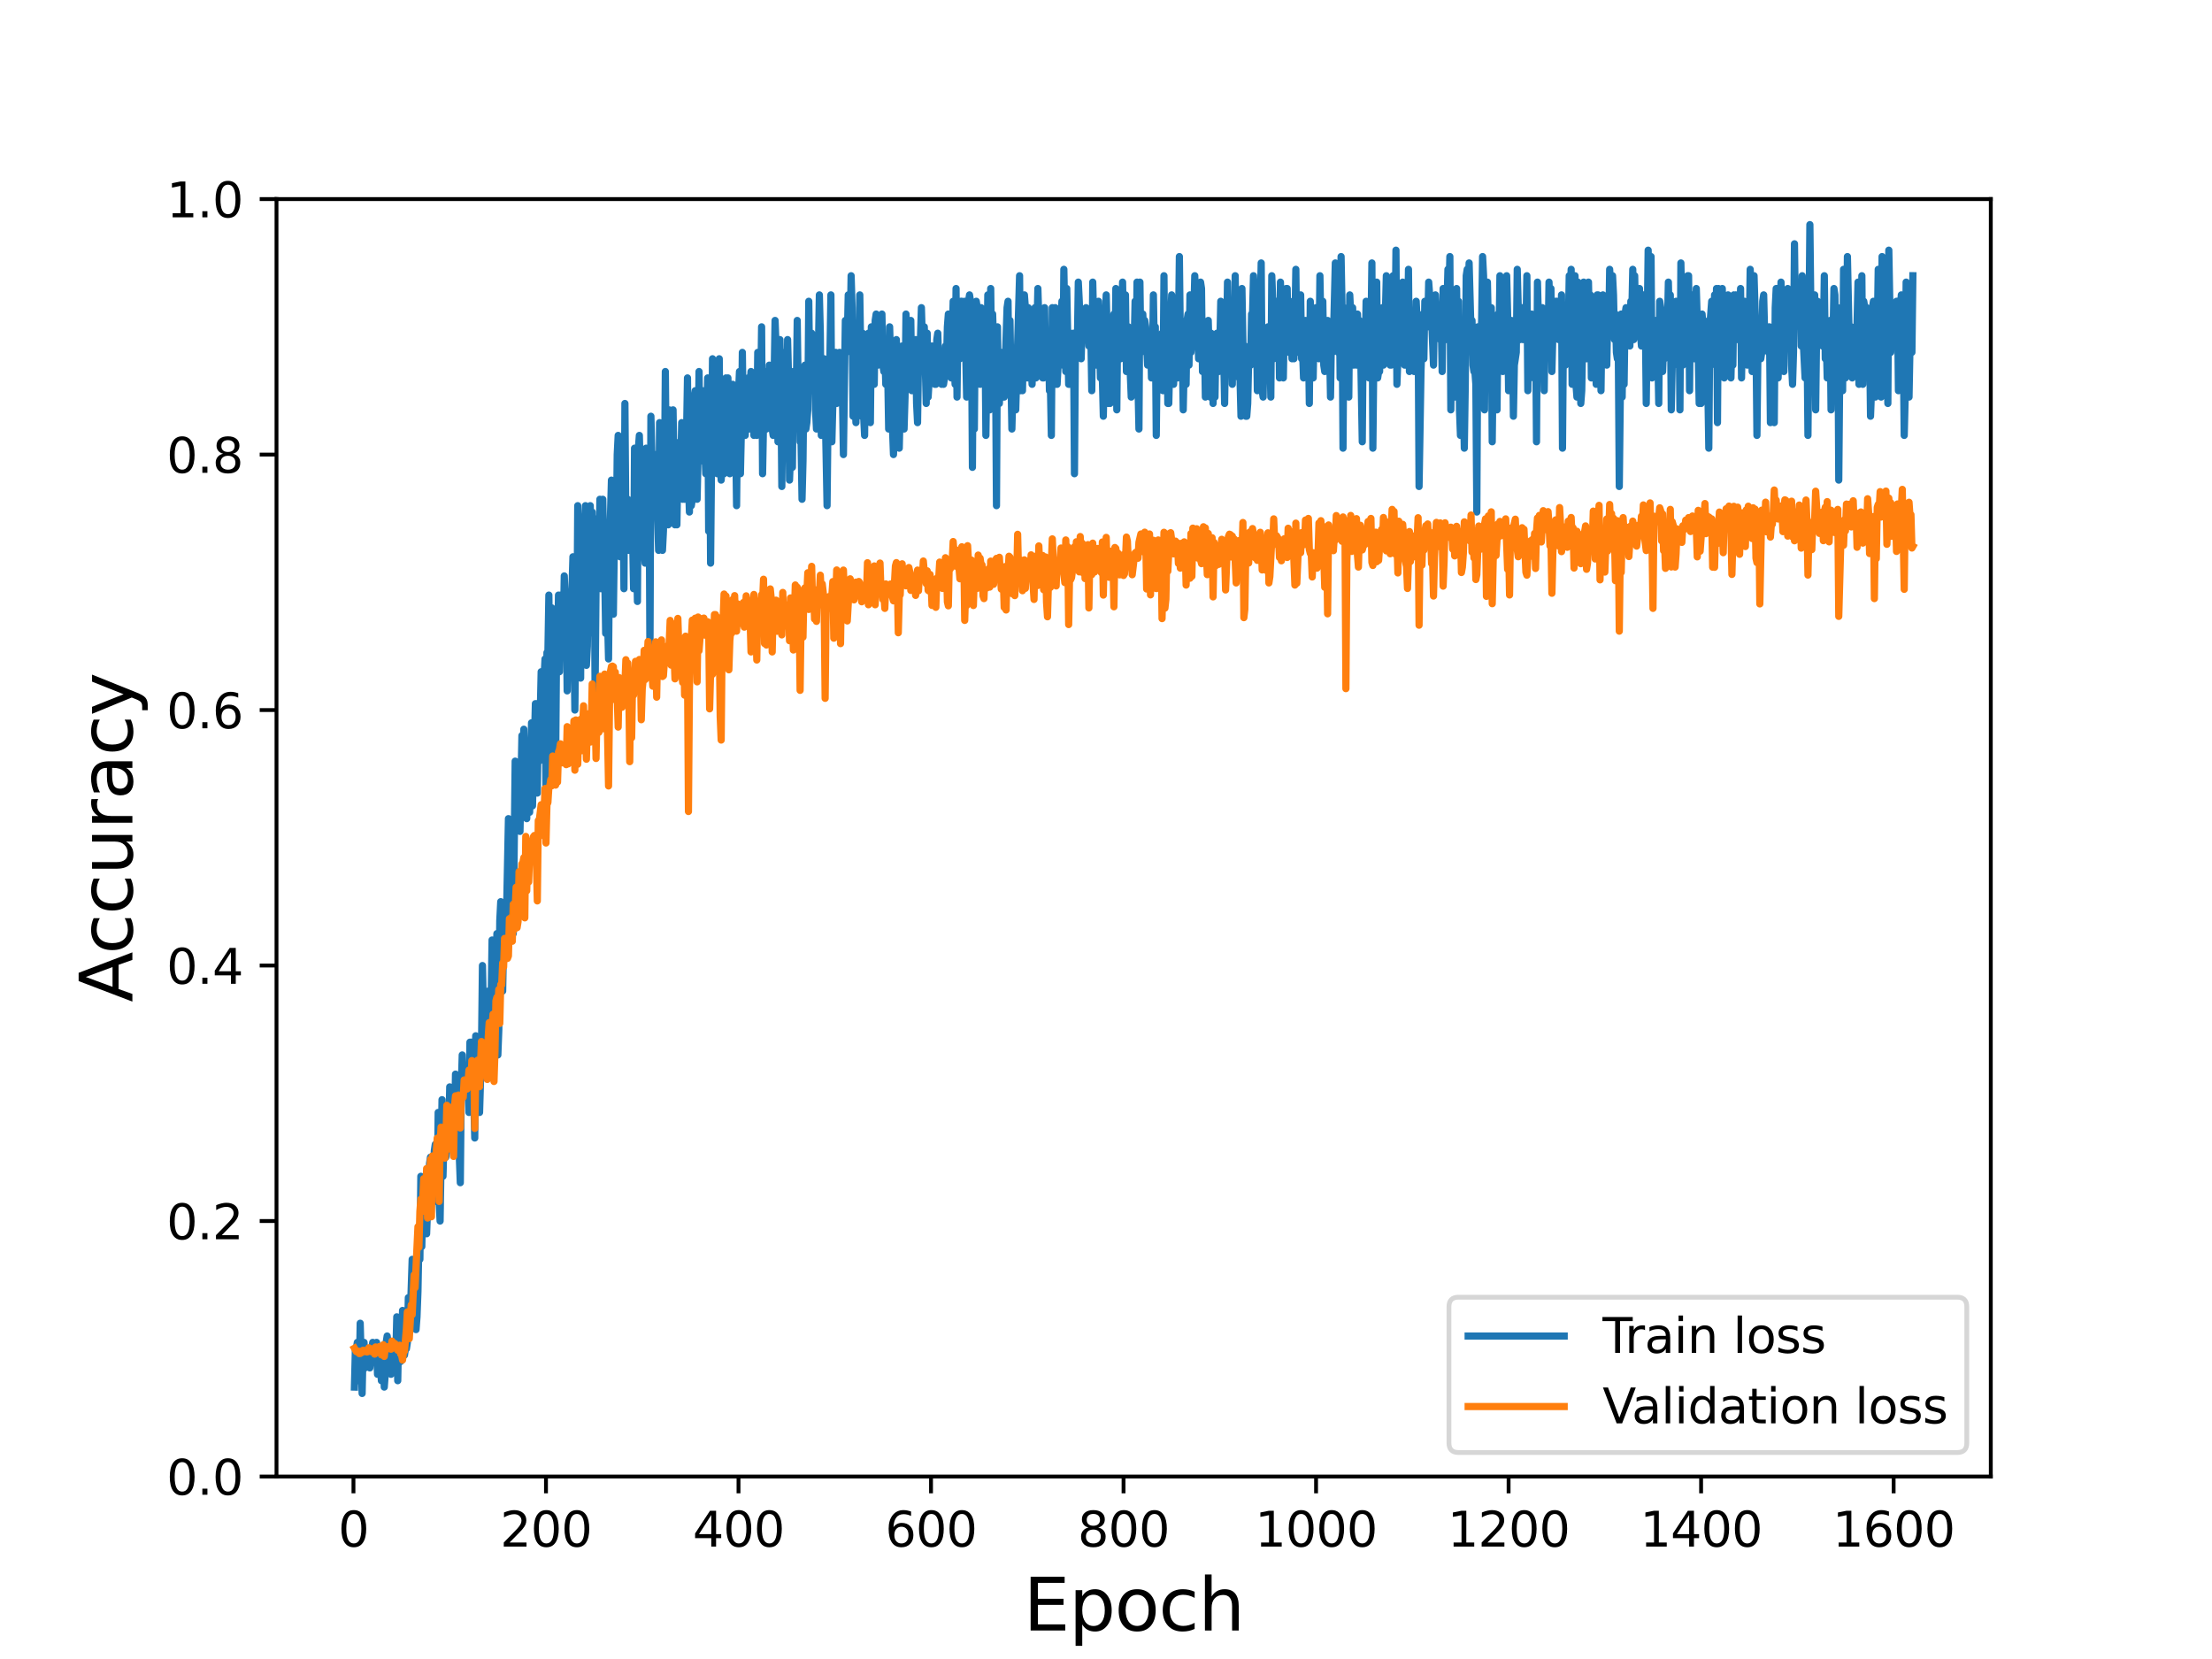<?xml version="1.0" encoding="utf-8" standalone="no"?>
<!DOCTYPE svg PUBLIC "-//W3C//DTD SVG 1.1//EN"
  "http://www.w3.org/Graphics/SVG/1.1/DTD/svg11.dtd">
<svg height="345.6pt" version="1.1" viewBox="0 0 460.8 345.6" width="460.8pt" xmlns="http://www.w3.org/2000/svg" xmlns:xlink="http://www.w3.org/1999/xlink">
 <defs>
  <style type="text/css">*{stroke-linecap:butt;stroke-linejoin:round;}</style>
 </defs>
 <g id="figure_1">
  <g id="patch_1">
   <path d="M 0 345.6 
L 460.8 345.6 
L 460.8 0 
L 0 0 
z
" style="fill:#ffffff;"/>
  </g>
  <g id="axes_1">
   <g id="patch_2">
    <path d="M 57.6 307.584 
L 414.72 307.584 
L 414.72 41.472 
L 57.6 41.472 
z
" style="fill:#ffffff;"/>
   </g>
   <g id="matplotlib.axis_1">
    <g id="xtick_1">
     <g id="line2d_1">
      <defs>
       <path d="M 0 0 
L 0 3.5 
" id="ma1a8a00a9c" style="stroke:#000000;stroke-width:0.8;"/>
      </defs>
      <g>
       <use style="stroke:#000000;stroke-width:0.8;" x="73.632" xlink:href="#ma1a8a00a9c" y="307.584"/>
      </g>
     </g>
     <g id="text_1">
      <!-- 0 -->
      <g transform="translate(70.451 322.182)scale(0.1 -0.1)">
       <defs>
        <path d="M 2034 4250 
Q 1547 4250 1301 3770 
Q 1056 3291 1056 2328 
Q 1056 1369 1301 889 
Q 1547 409 2034 409 
Q 2525 409 2770 889 
Q 3016 1369 3016 2328 
Q 3016 3291 2770 3770 
Q 2525 4250 2034 4250 
z
M 2034 4750 
Q 2819 4750 3233 4129 
Q 3647 3509 3647 2328 
Q 3647 1150 3233 529 
Q 2819 -91 2034 -91 
Q 1250 -91 836 529 
Q 422 1150 422 2328 
Q 422 3509 836 4129 
Q 1250 4750 2034 4750 
z
" id="DejaVuSans-30" transform="scale(0.016)"/>
       </defs>
       <use xlink:href="#DejaVuSans-30"/>
      </g>
     </g>
    </g>
    <g id="xtick_2">
     <g id="line2d_2">
      <g>
       <use style="stroke:#000000;stroke-width:0.8;" x="113.738" xlink:href="#ma1a8a00a9c" y="307.584"/>
      </g>
     </g>
     <g id="text_2">
      <!-- 200 -->
      <g transform="translate(104.194 322.182)scale(0.1 -0.1)">
       <defs>
        <path d="M 1228 531 
L 3431 531 
L 3431 0 
L 469 0 
L 469 531 
Q 828 903 1448 1529 
Q 2069 2156 2228 2338 
Q 2531 2678 2651 2914 
Q 2772 3150 2772 3378 
Q 2772 3750 2511 3984 
Q 2250 4219 1831 4219 
Q 1534 4219 1204 4116 
Q 875 4013 500 3803 
L 500 4441 
Q 881 4594 1212 4672 
Q 1544 4750 1819 4750 
Q 2544 4750 2975 4387 
Q 3406 4025 3406 3419 
Q 3406 3131 3298 2873 
Q 3191 2616 2906 2266 
Q 2828 2175 2409 1742 
Q 1991 1309 1228 531 
z
" id="DejaVuSans-32" transform="scale(0.016)"/>
       </defs>
       <use xlink:href="#DejaVuSans-32"/>
       <use x="63.623" xlink:href="#DejaVuSans-30"/>
       <use x="127.246" xlink:href="#DejaVuSans-30"/>
      </g>
     </g>
    </g>
    <g id="xtick_3">
     <g id="line2d_3">
      <g>
       <use style="stroke:#000000;stroke-width:0.8;" x="153.843" xlink:href="#ma1a8a00a9c" y="307.584"/>
      </g>
     </g>
     <g id="text_3">
      <!-- 400 -->
      <g transform="translate(144.3 322.182)scale(0.1 -0.1)">
       <defs>
        <path d="M 2419 4116 
L 825 1625 
L 2419 1625 
L 2419 4116 
z
M 2253 4666 
L 3047 4666 
L 3047 1625 
L 3713 1625 
L 3713 1100 
L 3047 1100 
L 3047 0 
L 2419 0 
L 2419 1100 
L 313 1100 
L 313 1709 
L 2253 4666 
z
" id="DejaVuSans-34" transform="scale(0.016)"/>
       </defs>
       <use xlink:href="#DejaVuSans-34"/>
       <use x="63.623" xlink:href="#DejaVuSans-30"/>
       <use x="127.246" xlink:href="#DejaVuSans-30"/>
      </g>
     </g>
    </g>
    <g id="xtick_4">
     <g id="line2d_4">
      <g>
       <use style="stroke:#000000;stroke-width:0.8;" x="193.949" xlink:href="#ma1a8a00a9c" y="307.584"/>
      </g>
     </g>
     <g id="text_4">
      <!-- 600 -->
      <g transform="translate(184.405 322.182)scale(0.1 -0.1)">
       <defs>
        <path d="M 2113 2584 
Q 1688 2584 1439 2293 
Q 1191 2003 1191 1497 
Q 1191 994 1439 701 
Q 1688 409 2113 409 
Q 2538 409 2786 701 
Q 3034 994 3034 1497 
Q 3034 2003 2786 2293 
Q 2538 2584 2113 2584 
z
M 3366 4563 
L 3366 3988 
Q 3128 4100 2886 4159 
Q 2644 4219 2406 4219 
Q 1781 4219 1451 3797 
Q 1122 3375 1075 2522 
Q 1259 2794 1537 2939 
Q 1816 3084 2150 3084 
Q 2853 3084 3261 2657 
Q 3669 2231 3669 1497 
Q 3669 778 3244 343 
Q 2819 -91 2113 -91 
Q 1303 -91 875 529 
Q 447 1150 447 2328 
Q 447 3434 972 4092 
Q 1497 4750 2381 4750 
Q 2619 4750 2861 4703 
Q 3103 4656 3366 4563 
z
" id="DejaVuSans-36" transform="scale(0.016)"/>
       </defs>
       <use xlink:href="#DejaVuSans-36"/>
       <use x="63.623" xlink:href="#DejaVuSans-30"/>
       <use x="127.246" xlink:href="#DejaVuSans-30"/>
      </g>
     </g>
    </g>
    <g id="xtick_5">
     <g id="line2d_5">
      <g>
       <use style="stroke:#000000;stroke-width:0.8;" x="234.054" xlink:href="#ma1a8a00a9c" y="307.584"/>
      </g>
     </g>
     <g id="text_5">
      <!-- 800 -->
      <g transform="translate(224.511 322.182)scale(0.1 -0.1)">
       <defs>
        <path d="M 2034 2216 
Q 1584 2216 1326 1975 
Q 1069 1734 1069 1313 
Q 1069 891 1326 650 
Q 1584 409 2034 409 
Q 2484 409 2743 651 
Q 3003 894 3003 1313 
Q 3003 1734 2745 1975 
Q 2488 2216 2034 2216 
z
M 1403 2484 
Q 997 2584 770 2862 
Q 544 3141 544 3541 
Q 544 4100 942 4425 
Q 1341 4750 2034 4750 
Q 2731 4750 3128 4425 
Q 3525 4100 3525 3541 
Q 3525 3141 3298 2862 
Q 3072 2584 2669 2484 
Q 3125 2378 3379 2068 
Q 3634 1759 3634 1313 
Q 3634 634 3220 271 
Q 2806 -91 2034 -91 
Q 1263 -91 848 271 
Q 434 634 434 1313 
Q 434 1759 690 2068 
Q 947 2378 1403 2484 
z
M 1172 3481 
Q 1172 3119 1398 2916 
Q 1625 2713 2034 2713 
Q 2441 2713 2670 2916 
Q 2900 3119 2900 3481 
Q 2900 3844 2670 4047 
Q 2441 4250 2034 4250 
Q 1625 4250 1398 4047 
Q 1172 3844 1172 3481 
z
" id="DejaVuSans-38" transform="scale(0.016)"/>
       </defs>
       <use xlink:href="#DejaVuSans-38"/>
       <use x="63.623" xlink:href="#DejaVuSans-30"/>
       <use x="127.246" xlink:href="#DejaVuSans-30"/>
      </g>
     </g>
    </g>
    <g id="xtick_6">
     <g id="line2d_6">
      <g>
       <use style="stroke:#000000;stroke-width:0.8;" x="274.16" xlink:href="#ma1a8a00a9c" y="307.584"/>
      </g>
     </g>
     <g id="text_6">
      <!-- 1000 -->
      <g transform="translate(261.435 322.182)scale(0.1 -0.1)">
       <defs>
        <path d="M 794 531 
L 1825 531 
L 1825 4091 
L 703 3866 
L 703 4441 
L 1819 4666 
L 2450 4666 
L 2450 531 
L 3481 531 
L 3481 0 
L 794 0 
L 794 531 
z
" id="DejaVuSans-31" transform="scale(0.016)"/>
       </defs>
       <use xlink:href="#DejaVuSans-31"/>
       <use x="63.623" xlink:href="#DejaVuSans-30"/>
       <use x="127.246" xlink:href="#DejaVuSans-30"/>
       <use x="190.869" xlink:href="#DejaVuSans-30"/>
      </g>
     </g>
    </g>
    <g id="xtick_7">
     <g id="line2d_7">
      <g>
       <use style="stroke:#000000;stroke-width:0.8;" x="314.266" xlink:href="#ma1a8a00a9c" y="307.584"/>
      </g>
     </g>
     <g id="text_7">
      <!-- 1200 -->
      <g transform="translate(301.541 322.182)scale(0.1 -0.1)">
       <use xlink:href="#DejaVuSans-31"/>
       <use x="63.623" xlink:href="#DejaVuSans-32"/>
       <use x="127.246" xlink:href="#DejaVuSans-30"/>
       <use x="190.869" xlink:href="#DejaVuSans-30"/>
      </g>
     </g>
    </g>
    <g id="xtick_8">
     <g id="line2d_8">
      <g>
       <use style="stroke:#000000;stroke-width:0.8;" x="354.371" xlink:href="#ma1a8a00a9c" y="307.584"/>
      </g>
     </g>
     <g id="text_8">
      <!-- 1400 -->
      <g transform="translate(341.646 322.182)scale(0.1 -0.1)">
       <use xlink:href="#DejaVuSans-31"/>
       <use x="63.623" xlink:href="#DejaVuSans-34"/>
       <use x="127.246" xlink:href="#DejaVuSans-30"/>
       <use x="190.869" xlink:href="#DejaVuSans-30"/>
      </g>
     </g>
    </g>
    <g id="xtick_9">
     <g id="line2d_9">
      <g>
       <use style="stroke:#000000;stroke-width:0.8;" x="394.477" xlink:href="#ma1a8a00a9c" y="307.584"/>
      </g>
     </g>
     <g id="text_9">
      <!-- 1600 -->
      <g transform="translate(381.752 322.182)scale(0.1 -0.1)">
       <use xlink:href="#DejaVuSans-31"/>
       <use x="63.623" xlink:href="#DejaVuSans-36"/>
       <use x="127.246" xlink:href="#DejaVuSans-30"/>
       <use x="190.869" xlink:href="#DejaVuSans-30"/>
      </g>
     </g>
    </g>
    <g id="text_10">
     <!-- Epoch -->
     <g transform="translate(213.194 339.66)scale(0.15 -0.15)">
      <defs>
       <path d="M 628 4666 
L 3578 4666 
L 3578 4134 
L 1259 4134 
L 1259 2753 
L 3481 2753 
L 3481 2222 
L 1259 2222 
L 1259 531 
L 3634 531 
L 3634 0 
L 628 0 
L 628 4666 
z
" id="DejaVuSans-45" transform="scale(0.016)"/>
       <path d="M 1159 525 
L 1159 -1331 
L 581 -1331 
L 581 3500 
L 1159 3500 
L 1159 2969 
Q 1341 3281 1617 3432 
Q 1894 3584 2278 3584 
Q 2916 3584 3314 3078 
Q 3713 2572 3713 1747 
Q 3713 922 3314 415 
Q 2916 -91 2278 -91 
Q 1894 -91 1617 61 
Q 1341 213 1159 525 
z
M 3116 1747 
Q 3116 2381 2855 2742 
Q 2594 3103 2138 3103 
Q 1681 3103 1420 2742 
Q 1159 2381 1159 1747 
Q 1159 1113 1420 752 
Q 1681 391 2138 391 
Q 2594 391 2855 752 
Q 3116 1113 3116 1747 
z
" id="DejaVuSans-70" transform="scale(0.016)"/>
       <path d="M 1959 3097 
Q 1497 3097 1228 2736 
Q 959 2375 959 1747 
Q 959 1119 1226 758 
Q 1494 397 1959 397 
Q 2419 397 2687 759 
Q 2956 1122 2956 1747 
Q 2956 2369 2687 2733 
Q 2419 3097 1959 3097 
z
M 1959 3584 
Q 2709 3584 3137 3096 
Q 3566 2609 3566 1747 
Q 3566 888 3137 398 
Q 2709 -91 1959 -91 
Q 1206 -91 779 398 
Q 353 888 353 1747 
Q 353 2609 779 3096 
Q 1206 3584 1959 3584 
z
" id="DejaVuSans-6f" transform="scale(0.016)"/>
       <path d="M 3122 3366 
L 3122 2828 
Q 2878 2963 2633 3030 
Q 2388 3097 2138 3097 
Q 1578 3097 1268 2742 
Q 959 2388 959 1747 
Q 959 1106 1268 751 
Q 1578 397 2138 397 
Q 2388 397 2633 464 
Q 2878 531 3122 666 
L 3122 134 
Q 2881 22 2623 -34 
Q 2366 -91 2075 -91 
Q 1284 -91 818 406 
Q 353 903 353 1747 
Q 353 2603 823 3093 
Q 1294 3584 2113 3584 
Q 2378 3584 2631 3529 
Q 2884 3475 3122 3366 
z
" id="DejaVuSans-63" transform="scale(0.016)"/>
       <path d="M 3513 2113 
L 3513 0 
L 2938 0 
L 2938 2094 
Q 2938 2591 2744 2837 
Q 2550 3084 2163 3084 
Q 1697 3084 1428 2787 
Q 1159 2491 1159 1978 
L 1159 0 
L 581 0 
L 581 4863 
L 1159 4863 
L 1159 2956 
Q 1366 3272 1645 3428 
Q 1925 3584 2291 3584 
Q 2894 3584 3203 3211 
Q 3513 2838 3513 2113 
z
" id="DejaVuSans-68" transform="scale(0.016)"/>
      </defs>
      <use xlink:href="#DejaVuSans-45"/>
      <use x="63.184" xlink:href="#DejaVuSans-70"/>
      <use x="126.66" xlink:href="#DejaVuSans-6f"/>
      <use x="187.842" xlink:href="#DejaVuSans-63"/>
      <use x="242.822" xlink:href="#DejaVuSans-68"/>
     </g>
    </g>
   </g>
   <g id="matplotlib.axis_2">
    <g id="ytick_1">
     <g id="line2d_10">
      <defs>
       <path d="M 0 0 
L -3.5 0 
" id="mdfd78cb9d4" style="stroke:#000000;stroke-width:0.8;"/>
      </defs>
      <g>
       <use style="stroke:#000000;stroke-width:0.8;" x="57.6" xlink:href="#mdfd78cb9d4" y="307.584"/>
      </g>
     </g>
     <g id="text_11">
      <!-- 0.0 -->
      <g transform="translate(34.697 311.383)scale(0.1 -0.1)">
       <defs>
        <path d="M 684 794 
L 1344 794 
L 1344 0 
L 684 0 
L 684 794 
z
" id="DejaVuSans-2e" transform="scale(0.016)"/>
       </defs>
       <use xlink:href="#DejaVuSans-30"/>
       <use x="63.623" xlink:href="#DejaVuSans-2e"/>
       <use x="95.41" xlink:href="#DejaVuSans-30"/>
      </g>
     </g>
    </g>
    <g id="ytick_2">
     <g id="line2d_11">
      <g>
       <use style="stroke:#000000;stroke-width:0.8;" x="57.6" xlink:href="#mdfd78cb9d4" y="254.362"/>
      </g>
     </g>
     <g id="text_12">
      <!-- 0.2 -->
      <g transform="translate(34.697 258.161)scale(0.1 -0.1)">
       <use xlink:href="#DejaVuSans-30"/>
       <use x="63.623" xlink:href="#DejaVuSans-2e"/>
       <use x="95.41" xlink:href="#DejaVuSans-32"/>
      </g>
     </g>
    </g>
    <g id="ytick_3">
     <g id="line2d_12">
      <g>
       <use style="stroke:#000000;stroke-width:0.8;" x="57.6" xlink:href="#mdfd78cb9d4" y="201.139"/>
      </g>
     </g>
     <g id="text_13">
      <!-- 0.4 -->
      <g transform="translate(34.697 204.938)scale(0.1 -0.1)">
       <use xlink:href="#DejaVuSans-30"/>
       <use x="63.623" xlink:href="#DejaVuSans-2e"/>
       <use x="95.41" xlink:href="#DejaVuSans-34"/>
      </g>
     </g>
    </g>
    <g id="ytick_4">
     <g id="line2d_13">
      <g>
       <use style="stroke:#000000;stroke-width:0.8;" x="57.6" xlink:href="#mdfd78cb9d4" y="147.917"/>
      </g>
     </g>
     <g id="text_14">
      <!-- 0.6 -->
      <g transform="translate(34.697 151.716)scale(0.1 -0.1)">
       <use xlink:href="#DejaVuSans-30"/>
       <use x="63.623" xlink:href="#DejaVuSans-2e"/>
       <use x="95.41" xlink:href="#DejaVuSans-36"/>
      </g>
     </g>
    </g>
    <g id="ytick_5">
     <g id="line2d_14">
      <g>
       <use style="stroke:#000000;stroke-width:0.8;" x="57.6" xlink:href="#mdfd78cb9d4" y="94.694"/>
      </g>
     </g>
     <g id="text_15">
      <!-- 0.8 -->
      <g transform="translate(34.697 98.494)scale(0.1 -0.1)">
       <use xlink:href="#DejaVuSans-30"/>
       <use x="63.623" xlink:href="#DejaVuSans-2e"/>
       <use x="95.41" xlink:href="#DejaVuSans-38"/>
      </g>
     </g>
    </g>
    <g id="ytick_6">
     <g id="line2d_15">
      <g>
       <use style="stroke:#000000;stroke-width:0.8;" x="57.6" xlink:href="#mdfd78cb9d4" y="41.472"/>
      </g>
     </g>
     <g id="text_16">
      <!-- 1.0 -->
      <g transform="translate(34.697 45.271)scale(0.1 -0.1)">
       <use xlink:href="#DejaVuSans-31"/>
       <use x="63.623" xlink:href="#DejaVuSans-2e"/>
       <use x="95.41" xlink:href="#DejaVuSans-30"/>
      </g>
     </g>
    </g>
    <g id="text_17">
     <!-- Accuracy -->
     <g transform="translate(27.577 208.77)rotate(-90)scale(0.15 -0.15)">
      <defs>
       <path d="M 2188 4044 
L 1331 1722 
L 3047 1722 
L 2188 4044 
z
M 1831 4666 
L 2547 4666 
L 4325 0 
L 3669 0 
L 3244 1197 
L 1141 1197 
L 716 0 
L 50 0 
L 1831 4666 
z
" id="DejaVuSans-41" transform="scale(0.016)"/>
       <path d="M 544 1381 
L 544 3500 
L 1119 3500 
L 1119 1403 
Q 1119 906 1312 657 
Q 1506 409 1894 409 
Q 2359 409 2629 706 
Q 2900 1003 2900 1516 
L 2900 3500 
L 3475 3500 
L 3475 0 
L 2900 0 
L 2900 538 
Q 2691 219 2414 64 
Q 2138 -91 1772 -91 
Q 1169 -91 856 284 
Q 544 659 544 1381 
z
M 1991 3584 
L 1991 3584 
z
" id="DejaVuSans-75" transform="scale(0.016)"/>
       <path d="M 2631 2963 
Q 2534 3019 2420 3045 
Q 2306 3072 2169 3072 
Q 1681 3072 1420 2755 
Q 1159 2438 1159 1844 
L 1159 0 
L 581 0 
L 581 3500 
L 1159 3500 
L 1159 2956 
Q 1341 3275 1631 3429 
Q 1922 3584 2338 3584 
Q 2397 3584 2469 3576 
Q 2541 3569 2628 3553 
L 2631 2963 
z
" id="DejaVuSans-72" transform="scale(0.016)"/>
       <path d="M 2194 1759 
Q 1497 1759 1228 1600 
Q 959 1441 959 1056 
Q 959 750 1161 570 
Q 1363 391 1709 391 
Q 2188 391 2477 730 
Q 2766 1069 2766 1631 
L 2766 1759 
L 2194 1759 
z
M 3341 1997 
L 3341 0 
L 2766 0 
L 2766 531 
Q 2569 213 2275 61 
Q 1981 -91 1556 -91 
Q 1019 -91 701 211 
Q 384 513 384 1019 
Q 384 1609 779 1909 
Q 1175 2209 1959 2209 
L 2766 2209 
L 2766 2266 
Q 2766 2663 2505 2880 
Q 2244 3097 1772 3097 
Q 1472 3097 1187 3025 
Q 903 2953 641 2809 
L 641 3341 
Q 956 3463 1253 3523 
Q 1550 3584 1831 3584 
Q 2591 3584 2966 3190 
Q 3341 2797 3341 1997 
z
" id="DejaVuSans-61" transform="scale(0.016)"/>
       <path d="M 2059 -325 
Q 1816 -950 1584 -1140 
Q 1353 -1331 966 -1331 
L 506 -1331 
L 506 -850 
L 844 -850 
Q 1081 -850 1212 -737 
Q 1344 -625 1503 -206 
L 1606 56 
L 191 3500 
L 800 3500 
L 1894 763 
L 2988 3500 
L 3597 3500 
L 2059 -325 
z
" id="DejaVuSans-79" transform="scale(0.016)"/>
      </defs>
      <use xlink:href="#DejaVuSans-41"/>
      <use x="66.658" xlink:href="#DejaVuSans-63"/>
      <use x="121.639" xlink:href="#DejaVuSans-63"/>
      <use x="176.619" xlink:href="#DejaVuSans-75"/>
      <use x="239.998" xlink:href="#DejaVuSans-72"/>
      <use x="281.111" xlink:href="#DejaVuSans-61"/>
      <use x="342.391" xlink:href="#DejaVuSans-63"/>
      <use x="397.371" xlink:href="#DejaVuSans-79"/>
     </g>
    </g>
   </g>
   <g id="line2d_16">
    <path clip-path="url(#pd4c78d4413)" d="M 73.833 288.956 
L 74.033 280.973 
L 74.234 280.973 
L 74.434 279.642 
L 74.635 287.626 
L 74.835 287.626 
L 75.036 275.651 
L 75.437 290.287 
L 75.637 280.973 
L 75.838 279.642 
L 76.039 284.964 
L 76.239 280.973 
L 76.841 280.973 
L 77.041 284.964 
L 77.442 280.973 
L 77.643 279.642 
L 77.843 282.303 
L 78.044 282.303 
L 78.445 279.642 
L 78.645 286.295 
L 79.046 282.303 
L 79.247 283.634 
L 79.448 287.626 
L 79.849 280.973 
L 80.049 288.956 
L 80.25 286.295 
L 80.45 279.642 
L 80.651 278.312 
L 80.851 279.642 
L 81.052 279.642 
L 81.252 280.973 
L 81.453 286.295 
L 81.653 282.303 
L 81.854 282.303 
L 82.054 280.973 
L 82.255 280.973 
L 82.455 282.303 
L 82.656 274.32 
L 82.856 287.626 
L 83.057 276.981 
L 83.258 278.312 
L 83.458 283.634 
L 83.659 279.642 
L 83.859 272.989 
L 84.06 279.642 
L 84.26 282.303 
L 84.461 280.973 
L 84.661 280.973 
L 84.862 279.642 
L 85.062 270.328 
L 85.263 274.32 
L 85.463 274.32 
L 85.864 262.345 
L 86.065 270.328 
L 86.265 265.006 
L 86.667 276.981 
L 86.867 274.32 
L 87.068 268.998 
L 87.268 258.353 
L 87.469 262.345 
L 87.669 245.048 
L 87.87 259.684 
L 88.07 250.37 
L 88.271 249.039 
L 88.471 250.37 
L 88.672 247.709 
L 88.872 257.023 
L 89.073 251.7 
L 89.273 251.7 
L 89.474 242.387 
L 89.674 241.056 
L 89.875 247.709 
L 90.075 241.056 
L 90.276 245.048 
L 90.477 239.725 
L 90.677 238.395 
L 90.878 247.709 
L 91.078 250.37 
L 91.279 231.742 
L 91.479 250.37 
L 91.68 254.362 
L 92.081 229.081 
L 92.281 245.048 
L 92.682 230.412 
L 92.883 241.056 
L 93.083 239.725 
L 93.484 235.734 
L 93.685 226.42 
L 93.886 230.412 
L 94.086 227.75 
L 94.287 227.75 
L 94.487 235.734 
L 94.688 235.734 
L 94.888 223.759 
L 95.089 237.064 
L 95.289 230.412 
L 95.49 229.081 
L 95.69 241.056 
L 95.891 246.378 
L 96.091 226.42 
L 96.292 219.767 
L 96.492 226.42 
L 96.693 223.759 
L 96.893 227.75 
L 97.094 223.759 
L 97.294 225.089 
L 97.495 223.759 
L 97.696 231.742 
L 97.896 217.106 
L 98.297 217.106 
L 98.498 227.75 
L 98.698 229.081 
L 98.899 237.064 
L 99.099 215.775 
L 99.3 221.098 
L 99.701 223.759 
L 99.901 231.742 
L 100.302 218.436 
L 100.503 201.139 
L 100.904 219.767 
L 101.305 211.784 
L 101.506 207.792 
L 101.706 206.461 
L 101.907 213.114 
L 102.107 206.461 
L 102.308 209.123 
L 102.508 195.817 
L 102.709 209.123 
L 102.909 213.114 
L 103.11 197.148 
L 103.31 203.8 
L 103.511 194.486 
L 103.711 219.767 
L 103.912 214.445 
L 104.112 191.825 
L 104.313 187.834 
L 104.714 206.461 
L 104.915 195.817 
L 105.115 191.825 
L 105.316 194.486 
L 105.516 190.495 
L 105.917 170.536 
L 106.118 171.867 
L 106.519 171.867 
L 106.719 175.859 
L 106.92 194.486 
L 107.321 158.561 
L 107.521 169.206 
L 107.922 165.214 
L 108.123 165.214 
L 108.324 173.197 
L 108.725 153.239 
L 108.925 157.231 
L 109.126 151.908 
L 109.326 158.561 
L 109.527 155.9 
L 109.727 170.536 
L 109.928 161.222 
L 110.128 167.875 
L 110.329 169.206 
L 110.529 162.553 
L 110.73 150.578 
L 110.93 167.875 
L 111.131 158.561 
L 111.331 154.57 
L 111.532 146.586 
L 111.732 146.586 
L 111.933 165.214 
L 112.134 149.247 
L 112.334 158.561 
L 112.735 139.933 
L 112.936 155.9 
L 113.337 141.264 
L 113.537 137.272 
L 113.738 165.214 
L 113.938 135.942 
L 114.139 135.942 
L 114.339 123.967 
L 114.54 142.595 
L 114.74 149.247 
L 114.941 126.628 
L 115.141 162.553 
L 115.543 130.62 
L 115.743 159.892 
L 115.944 134.611 
L 116.144 135.942 
L 116.345 123.967 
L 116.545 139.933 
L 116.746 123.967 
L 116.946 133.281 
L 117.147 131.95 
L 117.347 131.95 
L 117.548 119.975 
L 117.748 125.297 
L 117.949 126.628 
L 118.149 143.925 
L 118.35 127.958 
L 118.751 139.933 
L 118.951 125.297 
L 119.152 122.636 
L 119.353 115.983 
L 119.754 147.917 
L 119.954 130.62 
L 120.155 134.611 
L 120.355 105.339 
L 120.957 141.264 
L 121.157 108 
L 121.358 117.314 
L 121.558 114.653 
L 121.959 105.339 
L 122.16 138.603 
L 122.36 134.611 
L 122.561 119.975 
L 122.762 131.95 
L 122.962 105.339 
L 123.163 119.975 
L 123.363 106.669 
L 123.564 119.975 
L 123.764 108 
L 123.965 143.925 
L 124.165 122.636 
L 124.366 118.644 
L 124.767 118.644 
L 124.967 104.008 
L 125.168 122.636 
L 125.368 109.331 
L 125.569 104.008 
L 125.769 114.653 
L 125.97 118.644 
L 126.17 131.95 
L 126.371 110.661 
L 126.572 129.289 
L 126.772 137.272 
L 126.973 114.653 
L 127.374 100.017 
L 127.574 106.669 
L 127.775 127.958 
L 127.975 113.322 
L 128.376 113.322 
L 128.577 94.694 
L 128.777 90.703 
L 128.978 110.661 
L 129.178 115.983 
L 129.379 109.331 
L 129.579 97.356 
L 129.78 104.008 
L 129.981 122.636 
L 130.181 84.05 
L 130.382 109.331 
L 130.582 108 
L 130.783 104.008 
L 130.983 114.653 
L 131.184 113.322 
L 131.384 113.322 
L 131.585 114.653 
L 131.785 111.992 
L 131.986 122.636 
L 132.186 93.364 
L 132.788 125.297 
L 132.988 93.364 
L 133.189 90.703 
L 133.389 98.686 
L 133.991 94.694 
L 134.192 114.653 
L 134.392 117.314 
L 134.593 93.364 
L 134.793 97.356 
L 134.994 104.008 
L 135.194 93.364 
L 135.395 137.272 
L 135.595 86.711 
L 135.996 102.678 
L 136.197 102.678 
L 136.598 94.694 
L 137.2 114.653 
L 137.4 88.042 
L 137.601 100.017 
L 137.801 100.017 
L 138.002 114.653 
L 138.202 110.661 
L 138.403 102.678 
L 138.603 77.397 
L 138.804 98.686 
L 139.004 97.356 
L 139.205 109.331 
L 139.405 85.38 
L 139.606 92.033 
L 139.806 105.339 
L 140.007 100.017 
L 140.207 85.38 
L 140.608 109.331 
L 140.809 101.347 
L 141.01 109.331 
L 141.21 97.356 
L 141.411 98.686 
L 141.611 92.033 
L 141.812 97.356 
L 142.012 88.042 
L 142.213 104.008 
L 142.413 101.347 
L 142.614 104.008 
L 142.814 102.678 
L 143.215 78.728 
L 143.416 100.017 
L 143.616 106.669 
L 143.817 84.05 
L 144.017 105.339 
L 144.218 104.008 
L 144.619 82.719 
L 144.82 81.389 
L 145.02 97.356 
L 145.221 104.008 
L 145.421 94.694 
L 145.622 77.397 
L 145.822 93.364 
L 146.023 96.025 
L 146.223 94.694 
L 146.424 81.389 
L 146.624 94.694 
L 146.825 93.364 
L 147.025 98.686 
L 147.426 78.728 
L 147.627 110.661 
L 147.827 84.05 
L 148.028 117.314 
L 148.429 74.736 
L 148.63 82.719 
L 148.83 78.728 
L 149.031 84.05 
L 149.231 78.728 
L 149.432 98.686 
L 149.833 74.736 
L 150.033 96.025 
L 150.234 100.017 
L 150.635 93.364 
L 150.835 98.686 
L 151.036 82.719 
L 151.236 78.728 
L 151.437 86.711 
L 151.638 78.728 
L 151.838 93.364 
L 152.039 98.686 
L 152.239 85.38 
L 152.44 92.033 
L 152.64 80.058 
L 152.841 92.033 
L 153.041 90.703 
L 153.242 90.703 
L 153.442 105.339 
L 153.643 86.711 
L 154.044 77.397 
L 154.244 98.686 
L 154.445 89.372 
L 154.645 73.405 
L 154.846 89.372 
L 155.046 82.719 
L 155.247 90.703 
L 155.648 80.058 
L 155.849 78.728 
L 156.049 89.372 
L 156.25 80.058 
L 156.45 77.397 
L 156.651 86.711 
L 156.851 80.058 
L 157.052 90.703 
L 157.453 81.389 
L 157.653 90.703 
L 157.854 73.405 
L 158.054 86.711 
L 158.255 89.372 
L 158.455 82.719 
L 158.656 68.083 
L 158.857 98.686 
L 159.057 88.042 
L 159.258 88.042 
L 159.458 77.397 
L 159.659 89.372 
L 159.859 81.389 
L 160.06 88.042 
L 160.26 76.067 
L 160.461 84.05 
L 160.661 77.397 
L 160.862 89.372 
L 161.062 90.703 
L 161.463 66.753 
L 161.664 72.075 
L 162.065 92.033 
L 162.466 70.744 
L 162.667 80.058 
L 162.867 101.347 
L 163.068 85.38 
L 163.268 90.703 
L 163.469 73.405 
L 163.87 88.042 
L 164.07 70.744 
L 164.271 78.728 
L 164.471 100.017 
L 164.672 94.694 
L 164.872 84.05 
L 165.073 97.356 
L 165.273 77.397 
L 165.674 82.719 
L 165.875 82.719 
L 166.076 66.753 
L 166.276 81.389 
L 166.477 77.397 
L 166.677 92.033 
L 166.878 92.033 
L 167.078 104.008 
L 167.279 96.025 
L 167.479 78.728 
L 167.68 76.067 
L 167.88 89.372 
L 168.081 88.042 
L 168.281 85.38 
L 168.482 62.761 
L 168.682 78.728 
L 168.883 81.389 
L 169.083 69.414 
L 169.284 77.397 
L 169.484 78.728 
L 169.685 76.067 
L 169.886 85.38 
L 170.086 89.372 
L 170.287 84.05 
L 170.688 61.43 
L 170.888 69.414 
L 171.089 90.703 
L 171.289 86.711 
L 171.49 85.38 
L 171.69 74.736 
L 172.091 94.694 
L 172.292 105.339 
L 172.492 86.711 
L 172.693 86.711 
L 173.094 61.43 
L 173.295 92.033 
L 173.495 84.05 
L 173.696 81.389 
L 173.896 73.405 
L 174.097 73.405 
L 174.297 84.05 
L 174.698 77.397 
L 174.899 73.405 
L 175.099 77.397 
L 175.3 78.728 
L 175.5 82.719 
L 175.701 94.694 
L 176.102 66.753 
L 176.302 73.405 
L 176.503 70.744 
L 176.703 61.43 
L 176.904 72.075 
L 177.105 69.414 
L 177.305 57.439 
L 177.506 64.092 
L 177.706 86.711 
L 177.907 77.397 
L 178.308 88.042 
L 178.508 73.405 
L 178.709 73.405 
L 178.909 74.736 
L 179.11 61.43 
L 179.511 86.711 
L 179.711 69.414 
L 179.912 86.711 
L 180.112 90.703 
L 180.313 70.744 
L 180.514 70.744 
L 180.714 86.711 
L 180.915 69.414 
L 181.316 88.042 
L 181.516 68.083 
L 181.717 80.058 
L 181.917 70.744 
L 182.118 80.058 
L 182.318 66.753 
L 182.519 65.422 
L 182.719 74.736 
L 182.92 76.067 
L 183.12 68.083 
L 183.521 74.736 
L 183.722 65.422 
L 183.923 76.067 
L 184.123 77.397 
L 184.324 73.405 
L 184.524 80.058 
L 184.725 76.067 
L 184.925 77.397 
L 185.126 89.372 
L 185.326 68.083 
L 185.527 74.736 
L 185.727 73.405 
L 185.928 89.372 
L 186.128 94.694 
L 186.329 89.372 
L 186.529 74.736 
L 186.73 70.744 
L 186.93 81.389 
L 187.131 80.058 
L 187.331 93.364 
L 187.733 76.067 
L 187.933 72.075 
L 188.334 89.372 
L 188.535 82.719 
L 188.735 65.422 
L 188.936 76.067 
L 189.136 76.067 
L 189.337 72.075 
L 189.537 78.728 
L 189.738 66.753 
L 189.938 81.389 
L 190.139 80.058 
L 190.339 77.397 
L 190.54 72.075 
L 190.74 70.744 
L 190.941 84.05 
L 191.142 88.042 
L 191.342 74.736 
L 191.543 73.405 
L 191.743 70.744 
L 191.944 64.092 
L 192.345 77.397 
L 192.545 68.083 
L 192.946 84.05 
L 193.147 69.414 
L 193.347 82.719 
L 193.748 76.067 
L 193.949 74.736 
L 194.149 72.075 
L 194.35 73.405 
L 194.751 80.058 
L 194.952 80.058 
L 195.152 70.744 
L 195.353 69.414 
L 195.553 76.067 
L 195.754 73.405 
L 195.954 78.728 
L 196.155 80.058 
L 196.355 77.397 
L 196.556 80.058 
L 196.756 78.728 
L 196.957 72.075 
L 197.157 76.067 
L 197.358 68.083 
L 197.558 65.422 
L 197.759 74.736 
L 197.959 73.405 
L 198.16 78.728 
L 198.561 62.761 
L 198.762 74.736 
L 198.962 80.058 
L 199.163 60.1 
L 199.363 82.719 
L 199.564 65.422 
L 199.965 74.736 
L 200.165 62.761 
L 200.366 62.761 
L 200.767 72.075 
L 200.967 62.761 
L 201.368 82.719 
L 201.569 76.067 
L 201.769 62.761 
L 201.97 61.43 
L 202.171 62.761 
L 202.371 68.083 
L 202.572 97.356 
L 202.772 65.422 
L 202.973 89.372 
L 203.173 66.753 
L 203.374 62.761 
L 203.574 64.092 
L 203.775 72.075 
L 203.975 66.753 
L 204.176 80.058 
L 204.376 64.092 
L 204.577 76.067 
L 204.777 72.075 
L 204.978 77.397 
L 205.178 68.083 
L 205.379 90.703 
L 205.78 61.43 
L 205.981 66.753 
L 206.181 85.38 
L 206.382 60.1 
L 206.582 76.067 
L 206.783 65.422 
L 206.983 72.075 
L 207.184 70.744 
L 207.384 74.736 
L 207.585 105.339 
L 207.785 68.083 
L 207.986 81.389 
L 208.186 84.05 
L 208.587 73.405 
L 208.788 81.389 
L 208.988 82.719 
L 209.189 82.719 
L 209.791 64.092 
L 209.991 62.761 
L 210.192 80.058 
L 210.392 66.753 
L 210.793 89.372 
L 210.994 81.389 
L 211.395 74.736 
L 211.595 85.38 
L 212.397 57.439 
L 212.598 81.389 
L 212.799 76.067 
L 212.999 81.389 
L 213.4 61.43 
L 213.601 64.092 
L 213.801 64.092 
L 214.002 78.728 
L 214.202 64.092 
L 214.403 78.728 
L 214.603 76.067 
L 214.804 76.067 
L 215.004 80.058 
L 215.205 69.414 
L 215.405 70.744 
L 215.606 64.092 
L 215.806 78.728 
L 216.207 60.1 
L 216.609 73.405 
L 216.809 73.405 
L 217.01 69.414 
L 217.21 78.728 
L 217.411 78.728 
L 217.611 64.092 
L 217.812 76.067 
L 218.012 77.397 
L 218.213 70.744 
L 218.413 69.414 
L 218.614 81.389 
L 218.814 80.058 
L 219.015 90.703 
L 219.215 64.092 
L 219.416 76.067 
L 219.817 64.092 
L 220.018 80.058 
L 220.218 80.058 
L 220.619 72.075 
L 220.82 72.075 
L 221.221 62.761 
L 221.421 76.067 
L 221.622 56.108 
L 222.023 77.397 
L 222.223 60.1 
L 222.624 80.058 
L 222.825 80.058 
L 223.025 69.414 
L 223.226 77.397 
L 223.426 70.744 
L 223.627 69.414 
L 223.828 98.686 
L 224.028 72.075 
L 224.229 74.736 
L 224.429 72.075 
L 224.63 58.769 
L 224.83 62.761 
L 225.231 74.736 
L 225.432 66.753 
L 225.632 68.083 
L 225.833 70.744 
L 226.234 64.092 
L 226.434 70.744 
L 226.635 66.753 
L 226.835 72.075 
L 227.237 69.414 
L 227.437 81.389 
L 227.638 58.769 
L 228.039 76.067 
L 228.239 73.405 
L 228.44 76.067 
L 228.64 66.753 
L 228.841 62.761 
L 229.242 78.728 
L 229.442 70.744 
L 229.843 86.711 
L 230.244 66.753 
L 230.445 61.43 
L 230.645 69.414 
L 230.846 84.05 
L 231.047 70.744 
L 231.247 84.05 
L 231.448 74.736 
L 231.648 81.389 
L 232.049 65.422 
L 232.25 77.397 
L 232.45 60.1 
L 232.651 85.38 
L 232.851 65.422 
L 233.052 73.405 
L 233.252 68.083 
L 233.453 74.736 
L 233.653 72.075 
L 233.854 58.769 
L 234.054 70.744 
L 234.255 68.083 
L 234.456 61.43 
L 234.656 77.397 
L 235.057 68.083 
L 235.659 82.719 
L 235.859 74.736 
L 236.06 72.075 
L 236.26 72.075 
L 236.461 62.761 
L 236.661 77.397 
L 236.862 58.769 
L 237.062 80.058 
L 237.263 89.372 
L 237.463 58.769 
L 237.664 73.405 
L 237.864 72.075 
L 238.065 65.422 
L 238.266 69.414 
L 238.466 66.753 
L 238.667 68.083 
L 239.068 76.067 
L 239.268 74.736 
L 239.469 76.067 
L 239.669 69.414 
L 239.87 78.728 
L 240.07 77.397 
L 240.271 61.43 
L 240.471 73.405 
L 240.672 68.083 
L 240.872 90.703 
L 241.073 73.405 
L 241.273 81.389 
L 241.474 78.728 
L 241.675 72.075 
L 241.875 72.075 
L 242.076 69.414 
L 242.276 81.389 
L 242.477 57.439 
L 242.677 80.058 
L 242.878 80.058 
L 243.078 66.753 
L 243.279 84.05 
L 243.479 84.05 
L 243.88 66.753 
L 244.081 61.43 
L 244.482 80.058 
L 244.883 68.083 
L 245.083 66.753 
L 245.284 78.728 
L 245.485 69.414 
L 245.685 53.447 
L 245.886 70.744 
L 246.086 66.753 
L 246.287 73.405 
L 246.487 85.38 
L 246.688 76.067 
L 247.089 80.058 
L 247.289 66.753 
L 247.49 65.422 
L 247.69 76.067 
L 247.891 61.43 
L 248.091 73.405 
L 248.693 65.422 
L 248.894 57.439 
L 249.094 65.422 
L 249.295 62.761 
L 249.696 74.736 
L 249.896 74.736 
L 250.097 58.769 
L 250.297 60.1 
L 250.498 77.397 
L 250.698 77.397 
L 250.899 69.414 
L 251.099 82.719 
L 251.3 78.728 
L 251.5 77.397 
L 251.701 66.753 
L 252.102 82.719 
L 252.302 69.414 
L 252.503 72.075 
L 252.704 84.05 
L 252.904 74.736 
L 253.105 82.719 
L 253.305 70.744 
L 253.506 69.414 
L 253.706 76.067 
L 253.907 77.397 
L 254.107 72.075 
L 254.308 62.761 
L 254.508 70.744 
L 254.709 69.414 
L 254.909 73.405 
L 255.11 84.05 
L 255.31 70.744 
L 255.511 72.075 
L 255.711 58.769 
L 255.912 72.075 
L 256.113 62.761 
L 256.313 62.761 
L 256.514 66.753 
L 256.714 80.058 
L 256.915 65.422 
L 257.115 73.405 
L 257.316 57.439 
L 257.516 76.067 
L 257.717 74.736 
L 257.917 68.083 
L 258.118 78.728 
L 258.318 78.728 
L 258.519 86.711 
L 258.719 60.1 
L 259.12 82.719 
L 259.321 72.075 
L 259.521 86.711 
L 259.722 86.711 
L 259.923 84.05 
L 260.123 74.736 
L 260.324 72.075 
L 260.524 76.067 
L 260.725 65.422 
L 260.925 65.422 
L 261.126 57.439 
L 261.326 61.43 
L 261.527 73.405 
L 261.727 66.753 
L 261.928 81.389 
L 262.128 62.761 
L 262.329 74.736 
L 262.73 54.778 
L 262.93 81.389 
L 263.131 82.719 
L 263.332 69.414 
L 263.532 76.067 
L 263.933 69.414 
L 264.134 68.083 
L 264.334 69.414 
L 264.535 73.405 
L 264.735 82.719 
L 264.936 57.439 
L 265.136 62.761 
L 265.337 74.736 
L 265.537 68.083 
L 265.738 72.075 
L 265.938 62.761 
L 266.139 70.744 
L 266.339 64.092 
L 266.54 78.728 
L 266.74 58.769 
L 266.941 66.753 
L 267.142 62.761 
L 267.342 78.728 
L 267.543 66.753 
L 267.944 60.1 
L 268.144 60.1 
L 268.345 70.744 
L 268.545 73.405 
L 268.946 68.083 
L 269.147 74.736 
L 269.347 62.761 
L 269.548 74.736 
L 269.748 68.083 
L 269.949 56.108 
L 270.149 73.405 
L 270.35 70.744 
L 270.551 70.744 
L 270.751 62.761 
L 270.952 61.43 
L 271.152 74.736 
L 271.353 73.405 
L 271.553 78.728 
L 271.754 74.736 
L 271.954 66.753 
L 272.155 70.744 
L 272.355 77.397 
L 272.556 69.414 
L 272.756 84.05 
L 272.957 62.761 
L 273.558 78.728 
L 273.759 68.083 
L 273.959 69.414 
L 274.16 64.092 
L 274.561 72.075 
L 274.762 74.736 
L 274.962 57.439 
L 275.163 68.083 
L 275.363 62.761 
L 275.564 62.761 
L 275.764 76.067 
L 275.965 77.397 
L 276.165 68.083 
L 276.366 70.744 
L 276.566 66.753 
L 276.767 72.075 
L 276.967 72.075 
L 277.168 82.719 
L 277.368 69.414 
L 277.569 73.405 
L 277.77 70.744 
L 278.171 54.778 
L 278.371 65.422 
L 278.572 65.422 
L 278.772 73.405 
L 278.973 58.769 
L 279.173 78.728 
L 279.374 53.447 
L 279.574 64.092 
L 279.775 93.364 
L 279.975 64.092 
L 280.176 73.405 
L 280.376 73.405 
L 280.577 78.728 
L 280.777 70.744 
L 280.978 82.719 
L 281.178 61.43 
L 281.379 65.422 
L 281.58 66.753 
L 281.78 64.092 
L 281.981 76.067 
L 282.181 66.753 
L 282.382 73.405 
L 282.582 76.067 
L 282.783 65.422 
L 282.983 73.405 
L 283.184 66.753 
L 283.384 69.414 
L 283.785 92.033 
L 283.986 68.083 
L 284.186 73.405 
L 284.387 73.405 
L 284.587 62.761 
L 284.788 69.414 
L 284.989 69.414 
L 285.189 78.728 
L 285.39 72.075 
L 285.59 69.414 
L 285.791 54.778 
L 285.991 93.364 
L 286.192 74.736 
L 286.793 58.769 
L 286.994 78.728 
L 287.194 77.397 
L 287.395 77.397 
L 287.595 69.414 
L 287.796 69.414 
L 287.996 64.092 
L 288.197 76.067 
L 288.397 65.422 
L 288.598 65.422 
L 288.799 57.439 
L 288.999 70.744 
L 289.2 64.092 
L 289.4 64.092 
L 289.601 76.067 
L 289.801 76.067 
L 290.002 74.736 
L 290.202 57.439 
L 290.403 60.1 
L 290.603 72.075 
L 290.804 52.116 
L 291.004 80.058 
L 291.405 69.414 
L 291.606 73.405 
L 291.806 74.736 
L 292.208 58.769 
L 292.609 76.067 
L 292.809 76.067 
L 293.01 62.761 
L 293.21 72.075 
L 293.411 56.108 
L 293.611 77.397 
L 294.012 66.753 
L 294.213 66.753 
L 294.614 77.397 
L 294.814 72.075 
L 295.015 62.761 
L 295.215 66.753 
L 295.416 66.753 
L 295.616 101.347 
L 296.018 77.397 
L 296.419 65.422 
L 296.619 74.736 
L 296.82 62.761 
L 297.02 65.422 
L 297.221 64.092 
L 297.421 68.083 
L 297.622 58.769 
L 297.822 61.43 
L 298.023 61.43 
L 298.624 76.067 
L 298.825 64.092 
L 299.025 61.43 
L 299.226 65.422 
L 299.427 66.753 
L 299.627 69.414 
L 299.828 68.083 
L 300.028 70.744 
L 300.229 66.753 
L 300.429 77.397 
L 300.63 60.1 
L 300.83 70.744 
L 301.031 68.083 
L 301.231 70.744 
L 301.632 56.108 
L 301.833 61.43 
L 302.033 53.447 
L 302.234 85.38 
L 302.434 68.083 
L 302.635 64.092 
L 302.836 66.753 
L 303.036 82.719 
L 303.237 80.058 
L 303.437 60.1 
L 303.638 76.067 
L 303.838 62.761 
L 304.039 85.38 
L 304.239 90.703 
L 304.44 77.397 
L 304.64 72.075 
L 305.041 93.364 
L 305.242 80.058 
L 305.442 57.439 
L 305.643 56.108 
L 305.843 60.1 
L 306.044 54.778 
L 306.445 69.414 
L 306.646 66.753 
L 306.846 76.067 
L 307.047 77.397 
L 307.247 77.397 
L 307.448 80.058 
L 307.648 106.669 
L 307.849 68.083 
L 308.049 72.075 
L 308.25 69.414 
L 308.45 73.405 
L 308.651 66.753 
L 308.851 53.447 
L 309.052 57.439 
L 309.252 85.38 
L 309.453 58.769 
L 309.653 70.744 
L 309.854 58.769 
L 310.255 77.397 
L 310.456 73.405 
L 310.656 64.092 
L 310.857 92.033 
L 311.057 74.736 
L 311.258 85.38 
L 311.458 73.405 
L 311.659 76.067 
L 311.859 85.38 
L 312.06 65.422 
L 312.26 72.075 
L 312.461 57.439 
L 312.661 68.083 
L 312.862 69.414 
L 313.062 77.397 
L 313.263 61.43 
L 313.463 73.405 
L 313.865 57.439 
L 314.065 65.422 
L 314.266 81.389 
L 314.466 76.067 
L 314.667 78.728 
L 314.867 66.753 
L 315.068 69.414 
L 315.268 86.711 
L 315.469 76.067 
L 315.87 73.405 
L 316.07 56.108 
L 316.271 64.092 
L 316.672 70.744 
L 316.872 65.422 
L 317.073 64.092 
L 317.274 70.744 
L 317.474 64.092 
L 317.675 70.744 
L 317.875 69.414 
L 318.076 57.439 
L 318.276 81.389 
L 318.477 65.422 
L 318.677 66.753 
L 318.878 73.405 
L 319.078 65.422 
L 319.479 78.728 
L 319.68 68.083 
L 319.88 65.422 
L 320.081 92.033 
L 320.281 58.769 
L 320.682 74.736 
L 320.883 65.422 
L 321.084 70.744 
L 321.284 64.092 
L 321.485 68.083 
L 321.685 81.389 
L 321.886 65.422 
L 322.287 65.422 
L 322.487 72.075 
L 322.688 58.769 
L 322.888 66.753 
L 323.089 60.1 
L 323.289 77.397 
L 323.49 69.414 
L 323.69 70.744 
L 323.891 64.092 
L 324.091 62.761 
L 324.292 62.761 
L 324.693 70.744 
L 324.894 64.092 
L 325.094 70.744 
L 325.295 61.43 
L 325.495 93.364 
L 325.696 68.083 
L 325.896 64.092 
L 326.097 76.067 
L 326.297 66.753 
L 326.498 73.405 
L 326.698 69.414 
L 326.899 57.439 
L 327.099 62.761 
L 327.3 56.108 
L 327.5 80.058 
L 327.701 61.43 
L 327.901 65.422 
L 328.102 57.439 
L 328.303 80.058 
L 328.503 82.719 
L 328.704 58.769 
L 328.904 72.075 
L 329.105 68.083 
L 329.305 84.05 
L 329.506 81.389 
L 329.907 58.769 
L 330.107 73.405 
L 330.308 66.753 
L 330.508 74.736 
L 330.909 58.769 
L 331.11 69.414 
L 331.31 61.43 
L 331.511 78.728 
L 331.912 64.092 
L 332.313 70.744 
L 332.514 80.058 
L 332.714 61.43 
L 332.915 61.43 
L 333.115 66.753 
L 333.316 64.092 
L 333.516 81.389 
L 333.717 66.753 
L 333.917 61.43 
L 334.118 69.414 
L 334.318 70.744 
L 334.519 68.083 
L 334.719 76.067 
L 334.92 65.422 
L 335.12 69.414 
L 335.321 56.108 
L 335.522 60.1 
L 335.722 69.414 
L 335.923 57.439 
L 336.123 61.43 
L 336.324 70.744 
L 336.524 65.422 
L 336.725 73.405 
L 336.925 74.736 
L 337.126 73.405 
L 337.326 101.347 
L 337.727 65.422 
L 337.928 82.719 
L 338.128 66.753 
L 338.329 80.058 
L 338.529 65.422 
L 338.73 64.092 
L 338.931 72.075 
L 339.332 64.092 
L 339.532 72.075 
L 339.733 62.761 
L 339.933 65.422 
L 340.134 56.108 
L 340.334 70.744 
L 340.535 57.439 
L 340.735 68.083 
L 340.936 62.761 
L 341.136 62.761 
L 341.337 69.414 
L 341.537 60.1 
L 341.738 69.414 
L 341.938 72.075 
L 342.139 70.744 
L 342.339 61.43 
L 342.54 66.753 
L 342.741 65.422 
L 342.941 84.05 
L 343.342 52.116 
L 343.543 60.1 
L 343.743 74.736 
L 343.944 53.447 
L 344.144 78.728 
L 344.345 66.753 
L 344.545 68.083 
L 344.746 68.083 
L 344.946 66.753 
L 345.147 66.753 
L 345.347 73.405 
L 345.548 84.05 
L 345.748 62.761 
L 345.949 64.092 
L 346.15 73.405 
L 346.35 77.397 
L 346.551 72.075 
L 346.751 74.736 
L 346.952 68.083 
L 347.152 66.753 
L 347.353 68.083 
L 347.553 58.769 
L 347.754 68.083 
L 347.954 61.43 
L 348.155 85.38 
L 348.355 76.067 
L 348.556 74.736 
L 348.756 66.753 
L 348.957 66.753 
L 349.157 62.761 
L 349.558 76.067 
L 349.759 64.092 
L 349.96 85.38 
L 350.16 54.778 
L 350.561 76.067 
L 350.762 60.1 
L 350.962 65.422 
L 351.163 64.092 
L 351.564 57.439 
L 351.764 57.439 
L 351.965 81.389 
L 352.165 61.43 
L 352.366 69.414 
L 352.566 61.43 
L 352.967 74.736 
L 353.168 70.744 
L 353.369 60.1 
L 353.77 73.405 
L 353.97 84.05 
L 354.171 73.405 
L 354.371 84.05 
L 354.572 65.422 
L 354.772 68.083 
L 354.973 66.753 
L 355.374 78.728 
L 355.574 68.083 
L 355.975 93.364 
L 356.176 68.083 
L 356.577 62.761 
L 356.777 64.092 
L 356.978 70.744 
L 357.179 61.43 
L 357.379 76.067 
L 357.58 60.1 
L 357.78 88.042 
L 357.981 60.1 
L 358.181 74.736 
L 358.582 70.744 
L 358.783 60.1 
L 359.184 78.728 
L 359.384 68.083 
L 359.585 64.092 
L 359.785 77.397 
L 359.986 61.43 
L 360.186 69.414 
L 360.387 65.422 
L 360.588 78.728 
L 360.788 69.414 
L 360.989 76.067 
L 361.189 61.43 
L 361.39 65.422 
L 361.59 61.43 
L 361.791 64.092 
L 361.991 70.744 
L 362.192 61.43 
L 362.392 69.414 
L 362.593 60.1 
L 362.793 78.728 
L 362.994 68.083 
L 363.194 70.744 
L 363.395 62.761 
L 363.595 73.405 
L 363.796 68.083 
L 363.996 76.067 
L 364.197 64.092 
L 364.398 69.414 
L 364.598 56.108 
L 364.799 61.43 
L 364.999 77.397 
L 365.2 60.1 
L 365.4 57.439 
L 365.801 70.744 
L 366.002 90.703 
L 366.202 73.405 
L 366.403 68.083 
L 366.603 68.083 
L 366.804 74.736 
L 367.004 73.405 
L 367.205 62.761 
L 367.405 61.43 
L 367.606 69.414 
L 368.007 69.414 
L 368.208 68.083 
L 368.408 73.405 
L 368.609 68.083 
L 368.809 88.042 
L 369.01 69.414 
L 369.21 72.075 
L 369.411 69.414 
L 369.611 88.042 
L 369.812 64.092 
L 370.012 60.1 
L 370.213 60.1 
L 370.413 78.728 
L 370.614 72.075 
L 370.814 69.414 
L 371.015 58.769 
L 371.215 68.083 
L 371.416 65.422 
L 371.617 77.397 
L 371.817 62.761 
L 372.018 70.744 
L 372.419 60.1 
L 372.619 72.075 
L 372.82 72.075 
L 373.02 64.092 
L 373.221 76.067 
L 373.421 80.058 
L 373.622 73.405 
L 373.822 50.786 
L 374.023 66.753 
L 374.223 65.422 
L 374.624 58.769 
L 374.825 68.083 
L 375.026 60.1 
L 375.226 72.075 
L 375.427 57.439 
L 375.627 70.744 
L 376.028 78.728 
L 376.229 66.753 
L 376.429 69.414 
L 376.63 90.703 
L 377.031 46.794 
L 377.231 64.092 
L 377.432 66.753 
L 377.632 74.736 
L 377.833 76.067 
L 378.033 61.43 
L 378.234 85.38 
L 378.434 69.414 
L 378.635 62.761 
L 378.836 68.083 
L 379.036 68.083 
L 379.437 64.092 
L 379.638 72.075 
L 379.838 70.744 
L 380.039 57.439 
L 380.239 74.736 
L 380.44 70.744 
L 380.64 78.728 
L 381.242 66.753 
L 381.442 85.38 
L 381.643 70.744 
L 381.843 70.744 
L 382.044 60.1 
L 382.245 61.43 
L 382.445 73.405 
L 382.646 74.736 
L 382.846 64.092 
L 383.047 100.017 
L 383.247 77.397 
L 383.448 77.397 
L 383.648 66.753 
L 383.849 81.389 
L 384.049 56.108 
L 384.25 64.092 
L 384.45 78.728 
L 384.651 70.744 
L 384.851 53.447 
L 385.252 72.075 
L 385.453 68.083 
L 385.653 68.083 
L 385.854 78.728 
L 386.055 70.744 
L 386.255 70.744 
L 386.656 76.067 
L 387.057 58.769 
L 387.258 80.058 
L 387.458 60.1 
L 387.659 73.405 
L 387.859 57.439 
L 388.06 80.058 
L 388.26 62.761 
L 388.461 64.092 
L 388.661 69.414 
L 388.862 64.092 
L 389.062 78.728 
L 389.263 66.753 
L 389.464 70.744 
L 389.664 86.711 
L 389.865 81.389 
L 390.065 64.092 
L 390.266 62.761 
L 390.466 69.414 
L 390.667 82.719 
L 390.867 65.422 
L 391.068 69.414 
L 391.268 56.108 
L 391.469 62.761 
L 391.669 62.761 
L 391.87 82.719 
L 392.07 53.447 
L 392.271 61.43 
L 392.471 62.761 
L 392.672 72.075 
L 392.872 65.422 
L 393.073 66.753 
L 393.274 84.05 
L 393.474 52.116 
L 393.875 73.405 
L 394.076 65.422 
L 394.276 72.075 
L 394.477 72.075 
L 394.878 69.414 
L 395.078 62.761 
L 395.279 62.761 
L 395.479 81.389 
L 395.68 62.761 
L 395.88 64.092 
L 396.081 61.43 
L 396.281 62.761 
L 396.482 72.075 
L 396.683 90.703 
L 396.883 82.719 
L 397.084 58.769 
L 397.284 69.414 
L 397.485 64.092 
L 397.685 82.719 
L 398.086 61.43 
L 398.287 73.405 
L 398.487 57.439 
L 398.487 57.439 
" style="fill:none;stroke:#1f77b4;stroke-linecap:square;stroke-width:1.5;"/>
   </g>
   <g id="line2d_17">
    <path clip-path="url(#pd4c78d4413)" d="M 73.833 280.862 
L 74.234 281.572 
L 74.434 281.616 
L 74.635 281.483 
L 74.835 281.971 
L 75.036 281.949 
L 75.236 281.461 
L 75.437 281.727 
L 75.637 281.283 
L 75.838 281.305 
L 76.039 281.549 
L 76.239 281.505 
L 76.44 281.638 
L 76.64 281.572 
L 76.841 280.773 
L 77.041 281.438 
L 77.242 281.394 
L 77.442 281.594 
L 77.643 280.973 
L 78.044 282.082 
L 78.244 280.596 
L 78.445 281.682 
L 78.645 281.705 
L 78.846 281.261 
L 79.046 280.507 
L 79.448 282.237 
L 79.648 280.574 
L 79.849 280.13 
L 80.049 282.569 
L 80.25 280.84 
L 80.45 280.574 
L 80.651 280.574 
L 81.052 280.951 
L 81.252 280.374 
L 81.453 281.062 
L 81.653 279.376 
L 81.854 279.687 
L 82.054 280.396 
L 82.255 279.886 
L 82.455 280.13 
L 82.656 281.039 
L 82.856 281.283 
L 83.057 280.928 
L 83.258 280.241 
L 83.458 282.059 
L 83.659 282.326 
L 83.859 283.323 
L 84.06 281.438 
L 84.26 281.461 
L 84.661 276.804 
L 84.862 273.3 
L 85.263 278.866 
L 85.664 271.858 
L 85.864 273.876 
L 86.265 265.605 
L 86.466 268.244 
L 87.068 255.537 
L 87.268 259.839 
L 87.469 252.366 
L 87.669 249.838 
L 87.87 250.414 
L 88.07 249.727 
L 88.271 245.536 
L 88.471 252.344 
L 88.672 249.195 
L 88.872 243.429 
L 89.073 253.741 
L 89.273 246.046 
L 89.474 246.179 
L 89.674 241.544 
L 89.875 253.475 
L 90.075 240.812 
L 90.276 243.251 
L 90.477 242.12 
L 90.677 242.874 
L 91.078 237.109 
L 91.479 250.281 
L 91.68 238.217 
L 91.88 234.802 
L 92.081 238.24 
L 92.482 236.732 
L 92.682 241.256 
L 92.883 237.508 
L 93.083 230.256 
L 93.484 230.811 
L 93.685 239.371 
L 93.886 236.909 
L 94.086 232.23 
L 94.287 230.567 
L 94.487 240.901 
L 94.688 230.478 
L 94.888 228.283 
L 95.289 232.474 
L 95.49 228.127 
L 95.69 233.294 
L 95.891 234.98 
L 96.091 228.371 
L 96.492 228.593 
L 96.693 224.978 
L 96.893 225.2 
L 97.094 226.819 
L 97.294 226.863 
L 97.495 225.488 
L 97.696 222.916 
L 97.896 223.005 
L 98.097 225.688 
L 98.297 220.942 
L 98.498 223.249 
L 98.698 222.495 
L 98.899 235.068 
L 99.099 224.313 
L 99.3 224.202 
L 99.5 220.854 
L 99.701 222.14 
L 99.901 226.375 
L 100.302 216.973 
L 100.503 224.003 
L 100.904 217.439 
L 101.105 217.682 
L 101.305 217.15 
L 101.506 224.868 
L 101.706 215.997 
L 101.907 213.026 
L 102.107 220.477 
L 102.508 213.868 
L 102.709 211.274 
L 102.909 225.289 
L 103.11 219.057 
L 103.31 208.502 
L 103.511 207.77 
L 103.711 209.655 
L 103.912 206.129 
L 104.112 213.203 
L 104.313 205.109 
L 104.513 205.175 
L 104.714 200.607 
L 104.915 201.427 
L 105.115 195.484 
L 105.316 198.678 
L 105.516 198.922 
L 105.717 199.653 
L 105.917 199.143 
L 106.118 191.382 
L 106.318 194.22 
L 106.519 191.093 
L 106.719 196.083 
L 106.92 188.366 
L 107.12 193.666 
L 107.521 184.818 
L 107.722 193.245 
L 107.922 191.981 
L 108.123 181.58 
L 108.324 183.997 
L 108.524 184.64 
L 108.725 179.961 
L 108.925 179.695 
L 109.126 178.653 
L 109.326 191.204 
L 109.527 174.24 
L 109.727 185.572 
L 109.928 176.657 
L 110.128 183.731 
L 110.329 177.899 
L 110.529 178.985 
L 110.73 175.969 
L 111.131 174.284 
L 111.331 174.04 
L 111.532 179.429 
L 111.732 179.229 
L 111.933 187.678 
L 112.134 170.935 
L 112.334 170.958 
L 112.735 167.631 
L 112.936 169.738 
L 113.136 174.062 
L 113.537 164.261 
L 113.738 175.615 
L 113.938 167.631 
L 114.139 167.188 
L 114.339 163.972 
L 114.54 163.684 
L 114.74 162.398 
L 114.941 163.706 
L 115.141 157.497 
L 115.342 162.176 
L 115.543 161.156 
L 115.743 163.551 
L 115.944 158.362 
L 116.144 162.93 
L 116.345 156.632 
L 116.545 156.188 
L 116.746 154.947 
L 117.147 158.916 
L 117.347 157.186 
L 117.548 157.031 
L 117.748 157.452 
L 117.949 159.293 
L 118.149 151.376 
L 118.35 159.138 
L 118.55 153.239 
L 118.751 153.461 
L 118.951 157.829 
L 119.152 156.055 
L 119.353 156.61 
L 119.553 150.179 
L 119.754 160.446 
L 119.954 149.979 
L 120.355 159.204 
L 120.556 151.975 
L 120.756 151.443 
L 120.957 149.846 
L 121.157 156.388 
L 121.558 147.03 
L 121.759 155.168 
L 121.959 151.066 
L 122.16 158.162 
L 122.36 150.312 
L 122.561 151.798 
L 122.762 148.626 
L 122.962 154.592 
L 123.163 151.798 
L 123.363 142.484 
L 123.564 150.29 
L 123.764 150.844 
L 123.965 147.473 
L 124.165 158.007 
L 124.366 148.737 
L 124.566 150.046 
L 124.767 152.552 
L 124.967 140.887 
L 125.168 149.447 
L 125.368 149.181 
L 125.569 151.82 
L 125.97 140.421 
L 126.17 143.349 
L 126.371 143.26 
L 126.772 163.728 
L 126.973 146.498 
L 127.173 139.845 
L 127.374 138.847 
L 127.574 138.758 
L 127.775 138.891 
L 127.975 145.721 
L 128.176 140.022 
L 128.376 145.677 
L 128.577 145.211 
L 128.777 151.465 
L 128.978 141.153 
L 129.178 145.744 
L 129.379 145.167 
L 129.579 147.34 
L 129.78 145.433 
L 129.981 145.322 
L 130.181 142.462 
L 130.382 137.428 
L 130.582 142.949 
L 130.783 138.137 
L 130.983 142.994 
L 131.184 158.672 
L 131.384 142.151 
L 131.585 153.683 
L 131.785 141.153 
L 131.986 144.812 
L 132.186 142.528 
L 132.387 137.76 
L 132.587 139.135 
L 132.788 138.315 
L 132.988 144.014 
L 133.189 137.383 
L 133.389 138.048 
L 133.59 149.935 
L 133.791 143.482 
L 133.991 141.574 
L 134.192 135.476 
L 134.392 141.574 
L 134.593 141.331 
L 134.994 133.635 
L 135.194 136.297 
L 135.395 137.095 
L 135.595 136.541 
L 135.996 142.949 
L 136.197 135.565 
L 136.397 136.651 
L 136.598 133.702 
L 136.798 145.234 
L 136.999 135.299 
L 137.2 136.23 
L 137.801 133.303 
L 138.002 140.931 
L 138.202 140.776 
L 138.603 134.899 
L 138.804 134.7 
L 139.004 134.811 
L 139.205 134.611 
L 139.405 133.924 
L 139.606 129.245 
L 139.806 138.559 
L 140.207 130.531 
L 140.608 141.419 
L 140.809 129.843 
L 141.01 135.143 
L 141.21 128.823 
L 141.411 134.966 
L 141.611 135.365 
L 141.812 140.089 
L 142.012 140.399 
L 142.213 142.173 
L 142.413 132.97 
L 142.614 144.812 
L 142.814 132.527 
L 143.015 132.771 
L 143.215 138.315 
L 143.416 169.051 
L 143.616 143.726 
L 143.817 134.012 
L 144.017 133.037 
L 144.218 129.178 
L 144.419 136.696 
L 144.619 130.642 
L 144.82 128.779 
L 145.02 131.329 
L 145.221 142.04 
L 145.421 128.535 
L 145.622 135.565 
L 146.023 130.265 
L 146.223 128.868 
L 146.424 131.795 
L 146.624 128.757 
L 146.825 132.305 
L 147.025 131.906 
L 147.426 129.511 
L 147.627 130.287 
L 147.827 147.673 
L 148.229 132.527 
L 148.429 140.466 
L 148.83 128.025 
L 149.031 128.025 
L 149.231 130.109 
L 149.432 128.579 
L 149.833 133.059 
L 150.033 149.292 
L 150.234 154.17 
L 150.434 132.948 
L 150.635 129.355 
L 150.835 123.745 
L 151.036 133.037 
L 151.236 124.166 
L 151.437 132.549 
L 151.638 129.333 
L 151.838 139.534 
L 152.039 133.458 
L 152.239 131.174 
L 152.44 131.884 
L 152.64 124.876 
L 152.841 130.486 
L 153.041 124.078 
L 153.242 130.531 
L 153.442 131.484 
L 153.643 125.785 
L 154.044 129.2 
L 154.244 128.513 
L 154.445 129.888 
L 154.846 125.519 
L 155.046 130.642 
L 155.448 124.122 
L 155.648 125.275 
L 155.849 128.868 
L 156.049 130.376 
L 156.25 128.69 
L 156.45 135.809 
L 156.651 133.502 
L 157.052 123.834 
L 157.252 133.724 
L 157.453 130.22 
L 157.653 137.494 
L 157.854 125.408 
L 158.054 126.805 
L 158.255 127.293 
L 158.656 123.9 
L 158.857 125.319 
L 159.057 120.662 
L 159.258 134.057 
L 159.458 126.983 
L 159.659 134.367 
L 159.859 128.446 
L 160.06 129.2 
L 160.461 122.681 
L 160.661 124.676 
L 160.862 135.809 
L 161.062 126.229 
L 161.263 130.198 
L 161.664 125.031 
L 161.864 131.507 
L 162.065 125.342 
L 162.265 127.094 
L 162.466 127.759 
L 162.667 125.94 
L 162.867 132.261 
L 163.068 123.412 
L 163.268 130.309 
L 163.469 129.976 
L 163.669 127.803 
L 163.87 130.42 
L 164.07 127.293 
L 164.271 125.918 
L 164.471 133.48 
L 164.672 124.565 
L 164.872 124.565 
L 165.073 127.825 
L 165.273 135.41 
L 165.674 121.86 
L 165.875 129.422 
L 166.076 122.326 
L 166.276 122.858 
L 166.477 127.027 
L 166.677 143.814 
L 166.878 128.978 
L 167.078 128.18 
L 167.279 132.726 
L 167.479 122.858 
L 167.68 122.459 
L 167.88 124.166 
L 168.081 123.634 
L 168.281 119.31 
L 168.482 126.96 
L 168.682 122.148 
L 168.883 122.281 
L 169.083 117.979 
L 169.284 126.473 
L 169.484 122.991 
L 169.685 128.956 
L 169.886 122.88 
L 170.086 129.444 
L 170.287 123.301 
L 170.487 126.118 
L 170.688 123.989 
L 170.888 119.82 
L 171.089 123.967 
L 171.289 121.638 
L 171.49 123.368 
L 171.69 126.406 
L 171.891 145.477 
L 172.091 127.071 
L 172.292 126.916 
L 172.492 124.942 
L 172.693 124.277 
L 172.893 124.787 
L 173.094 126.783 
L 173.495 121.15 
L 173.696 132.948 
L 173.896 122.104 
L 174.097 125.164 
L 174.297 118.733 
L 174.498 123.213 
L 174.698 124.743 
L 174.899 123.656 
L 175.099 134.079 
L 175.3 121.039 
L 175.5 126.517 
L 175.701 118.755 
L 175.901 124.122 
L 176.102 125.475 
L 176.302 124.41 
L 176.503 129.355 
L 176.904 122.304 
L 177.105 120.574 
L 177.706 122.769 
L 177.907 124.965 
L 178.107 124.122 
L 178.308 121.261 
L 178.508 121.638 
L 178.709 121.55 
L 178.909 121.128 
L 179.11 121.439 
L 179.31 122.858 
L 179.511 125.364 
L 179.912 122.215 
L 180.112 125.076 
L 180.313 123.058 
L 180.514 123.368 
L 180.714 117.225 
L 180.915 125.985 
L 181.316 122.991 
L 181.516 124.277 
L 181.717 122.481 
L 181.917 118.778 
L 182.118 117.89 
L 182.318 125.985 
L 182.519 121.106 
L 182.719 119.931 
L 182.92 118.046 
L 183.12 121.572 
L 183.321 117.292 
L 183.521 122.791 
L 183.722 122.437 
L 183.923 124.876 
L 184.123 123.811 
L 184.324 126.739 
L 184.524 121.638 
L 184.725 123.945 
L 184.925 121.993 
L 185.326 122.769 
L 185.527 121.66 
L 185.727 121.683 
L 185.928 124.432 
L 186.128 125.164 
L 186.529 117.913 
L 186.73 117.203 
L 186.93 121.461 
L 187.131 131.817 
L 187.331 124.255 
L 187.532 123.9 
L 187.733 118.157 
L 187.933 117.447 
L 188.134 121.683 
L 188.334 119.554 
L 188.535 120.13 
L 188.735 122.037 
L 188.936 118.711 
L 189.136 119.487 
L 189.337 118.223 
L 189.537 119.221 
L 189.738 122.991 
L 190.139 120.108 
L 190.339 121.949 
L 190.54 121.283 
L 190.74 124.033 
L 190.941 119.997 
L 191.142 118.755 
L 191.342 123.08 
L 191.543 119.354 
L 191.944 118.755 
L 192.144 120.352 
L 192.345 116.87 
L 192.545 119.155 
L 192.746 119.864 
L 192.946 121.594 
L 193.147 118.911 
L 193.347 122.991 
L 193.548 123.124 
L 193.748 119.665 
L 193.949 121.106 
L 194.149 126.118 
L 194.35 121.594 
L 194.55 125.807 
L 194.751 125.164 
L 194.952 126.517 
L 195.152 120.485 
L 195.353 120.286 
L 195.553 120.396 
L 195.754 117.092 
L 196.355 122.592 
L 196.556 117.58 
L 196.756 120.818 
L 196.957 116.183 
L 197.157 116.87 
L 197.358 125.386 
L 197.558 126.206 
L 197.759 116.582 
L 197.959 118.534 
L 198.361 116.87 
L 198.561 112.812 
L 198.962 117.935 
L 199.163 114.542 
L 199.363 117.669 
L 199.564 117.092 
L 199.764 118.09 
L 199.965 120.574 
L 200.165 118.334 
L 200.366 113.899 
L 200.566 114.764 
L 200.767 115.118 
L 200.967 129.245 
L 201.168 122.547 
L 201.368 126.162 
L 201.569 113.677 
L 201.769 117.203 
L 201.97 116.782 
L 202.171 121.039 
L 202.371 116.671 
L 202.572 118.977 
L 202.772 126.14 
L 202.973 119.909 
L 203.173 120.552 
L 203.374 117.669 
L 203.574 122.57 
L 203.775 115.629 
L 203.975 118.445 
L 204.176 116.272 
L 204.376 117.691 
L 204.577 117.669 
L 204.777 124.122 
L 204.978 124.699 
L 205.178 118.977 
L 205.379 121.483 
L 205.58 122.481 
L 205.78 119.354 
L 205.981 118.445 
L 206.181 122.304 
L 206.382 116.893 
L 206.582 120.796 
L 206.783 121.616 
L 206.983 121.727 
L 207.184 118.046 
L 207.384 116.626 
L 207.585 116.316 
L 207.785 117.691 
L 207.986 120.286 
L 208.186 116.094 
L 208.587 122.725 
L 208.788 118.911 
L 208.988 119.909 
L 209.189 126.539 
L 209.39 118.024 
L 209.59 127.071 
L 209.791 118.312 
L 209.991 119.576 
L 210.192 115.872 
L 210.392 116.072 
L 210.593 121.394 
L 210.793 123.656 
L 210.994 117.89 
L 211.194 118.711 
L 211.395 124.078 
L 211.595 118.955 
L 211.796 120.197 
L 211.996 111.304 
L 212.197 120.13 
L 212.397 119.265 
L 212.598 119.265 
L 212.799 116.715 
L 212.999 123.058 
L 213.4 116.626 
L 213.601 122.57 
L 213.801 118.223 
L 214.002 117.292 
L 214.202 120.086 
L 214.403 118.977 
L 214.603 119.288 
L 214.804 115.584 
L 215.405 124.876 
L 215.606 115.895 
L 215.806 115.917 
L 216.007 120.862 
L 216.207 121.971 
L 216.408 113.721 
L 216.609 118.267 
L 216.809 119.443 
L 217.21 115.717 
L 217.411 122.858 
L 217.812 116.028 
L 218.012 125.453 
L 218.213 128.491 
L 218.413 121.217 
L 218.614 119.864 
L 218.814 122.37 
L 219.215 112.258 
L 219.616 121.128 
L 219.817 117.824 
L 220.018 122.06 
L 220.218 116.782 
L 220.419 117.048 
L 220.619 118.977 
L 220.82 117.358 
L 221.02 114.165 
L 221.221 117.536 
L 221.421 114.631 
L 221.622 119.665 
L 221.822 121.372 
L 222.023 112.48 
L 222.223 119.554 
L 222.424 113.877 
L 222.624 130.109 
L 222.825 119.132 
L 223.025 120.773 
L 223.226 120.33 
L 223.426 118.778 
L 223.627 118.6 
L 223.828 113.899 
L 224.028 117.979 
L 224.229 112.857 
L 224.429 118.046 
L 224.63 116.87 
L 224.83 119.132 
L 225.031 111.77 
L 225.231 116.36 
L 225.432 113.145 
L 225.632 119.354 
L 225.833 113.899 
L 226.033 120.529 
L 226.234 120.441 
L 226.434 114.32 
L 226.635 113.455 
L 226.835 126.65 
L 227.036 114.919 
L 227.237 113.611 
L 227.437 119.709 
L 227.638 113.145 
L 227.838 117.602 
L 228.039 119.155 
L 228.44 114.675 
L 228.64 114.254 
L 228.841 117.979 
L 229.041 116.915 
L 229.242 117.292 
L 229.442 119.31 
L 229.643 112.901 
L 229.843 123.967 
L 230.044 113.611 
L 230.244 117.491 
L 230.445 111.947 
L 230.645 119.332 
L 230.846 116.249 
L 231.047 120.263 
L 231.247 114.808 
L 231.448 115.739 
L 231.648 118.778 
L 231.849 116.582 
L 232.049 126.406 
L 232.25 114.054 
L 232.45 114.254 
L 232.651 116.893 
L 232.851 115.163 
L 233.252 119.753 
L 233.453 117.868 
L 233.653 119.31 
L 233.854 115.606 
L 234.054 119.886 
L 234.255 119.532 
L 234.456 116.582 
L 234.656 111.881 
L 234.857 112.723 
L 235.057 117.403 
L 235.258 115.806 
L 235.458 117.048 
L 235.659 115.673 
L 235.859 119.731 
L 236.26 116.405 
L 236.461 115.185 
L 236.661 115.03 
L 236.862 116.161 
L 237.062 116.294 
L 237.263 112.967 
L 237.664 111.238 
L 237.864 114.01 
L 238.266 114.985 
L 238.466 110.861 
L 238.667 111.57 
L 238.867 122.703 
L 239.068 118.068 
L 239.268 116.76 
L 239.469 111.238 
L 239.669 123.922 
L 239.87 113.477 
L 240.07 116.715 
L 240.271 112.546 
L 240.471 120.618 
L 240.672 119.044 
L 240.872 122.614 
L 241.073 113.921 
L 241.273 112.48 
L 241.474 114.586 
L 241.675 113.167 
L 241.875 115.096 
L 242.076 128.868 
L 242.477 110.883 
L 242.677 126.694 
L 242.878 124.832 
L 243.078 114.875 
L 243.279 118.999 
L 243.68 111.082 
L 243.88 110.972 
L 244.482 115.385 
L 244.682 112.746 
L 244.883 112.723 
L 245.083 114.365 
L 245.284 113.078 
L 245.485 117.38 
L 245.685 115.163 
L 245.886 118.356 
L 246.086 113.189 
L 246.287 116.782 
L 246.487 116.649 
L 246.688 112.879 
L 246.888 113.189 
L 247.089 121.882 
L 247.289 115.096 
L 247.49 114.387 
L 247.69 114.786 
L 247.891 120.463 
L 248.091 111.149 
L 248.292 120.064 
L 248.492 110.018 
L 248.693 115.052 
L 248.894 112.48 
L 249.094 115.207 
L 249.295 110.151 
L 249.495 116.249 
L 249.896 111.082 
L 250.097 116.626 
L 250.297 117.425 
L 250.498 115.052 
L 250.698 109.73 
L 250.899 114.254 
L 251.099 109.974 
L 251.5 119.709 
L 251.701 111.127 
L 251.901 114.387 
L 252.102 115.141 
L 252.302 119.221 
L 252.503 112.014 
L 252.704 124.344 
L 252.904 112.99 
L 253.105 113.633 
L 253.305 117.824 
L 253.506 114.653 
L 253.706 115.54 
L 253.907 117.558 
L 254.107 116.516 
L 254.508 112.346 
L 254.709 116.737 
L 254.909 114.365 
L 255.11 115.318 
L 255.31 122.902 
L 255.711 112.901 
L 255.912 111.748 
L 256.113 111.282 
L 256.313 111.371 
L 256.514 116.028 
L 256.714 111.681 
L 256.915 116.116 
L 257.115 112.28 
L 257.516 121.439 
L 257.717 116.316 
L 257.917 116.427 
L 258.118 112.613 
L 258.719 115.318 
L 258.92 108.843 
L 259.12 128.668 
L 259.321 126.938 
L 259.521 115.052 
L 259.722 115.872 
L 259.923 117.27 
L 260.123 117.292 
L 260.324 110.839 
L 260.524 112.901 
L 260.725 112.967 
L 260.925 110.107 
L 261.126 111.504 
L 261.326 111.57 
L 261.527 116.249 
L 261.727 114.209 
L 261.928 116.737 
L 262.128 112.723 
L 262.329 114.143 
L 262.529 110.883 
L 262.73 112.191 
L 262.93 118.733 
L 263.131 114.387 
L 263.332 116.804 
L 263.532 115.274 
L 263.733 118.8 
L 263.933 117.38 
L 264.134 110.994 
L 264.334 121.439 
L 264.535 120.108 
L 264.936 112.457 
L 265.136 113.588 
L 265.337 108.089 
L 265.537 112.701 
L 265.738 112.834 
L 265.938 111.615 
L 266.339 112.302 
L 266.54 116.139 
L 266.74 113.433 
L 266.941 116.826 
L 267.142 113.256 
L 267.342 115.784 
L 267.543 112.236 
L 267.743 112.923 
L 267.944 112.834 
L 268.144 116.139 
L 268.345 110.04 
L 268.545 111.082 
L 268.746 113.788 
L 268.946 110.772 
L 269.147 113.344 
L 269.347 111.859 
L 269.748 121.882 
L 269.949 108.976 
L 270.149 121.505 
L 270.551 112.413 
L 270.952 115.141 
L 271.152 110.949 
L 271.353 113.167 
L 271.553 112.945 
L 271.754 113.455 
L 271.954 108.333 
L 272.355 111.748 
L 272.556 108 
L 272.756 114.475 
L 272.957 115.274 
L 273.157 115.385 
L 273.358 120.197 
L 273.558 115.141 
L 273.759 115.983 
L 273.959 117.38 
L 274.16 115.252 
L 274.361 118.356 
L 274.561 115.673 
L 274.762 108.954 
L 274.962 110.528 
L 275.163 108.466 
L 275.363 112.236 
L 275.564 109.597 
L 275.965 122.348 
L 276.366 113.256 
L 276.566 127.87 
L 276.767 109.353 
L 276.967 112.79 
L 277.168 111.77 
L 277.368 114.165 
L 277.569 112.346 
L 277.77 114.719 
L 277.97 111.57 
L 278.171 112.546 
L 278.371 107.401 
L 278.572 108.577 
L 278.772 110.617 
L 278.973 108.909 
L 279.173 110.018 
L 279.374 110.351 
L 279.574 112.768 
L 279.775 107.69 
L 279.975 109.929 
L 280.176 108.355 
L 280.376 143.459 
L 280.577 116.981 
L 280.777 110.018 
L 280.978 108.532 
L 281.178 112.923 
L 281.379 107.379 
L 281.58 114.875 
L 281.78 114.431 
L 281.981 110.151 
L 282.181 112.768 
L 282.582 108.044 
L 282.783 115.584 
L 282.983 118.134 
L 283.184 111.06 
L 283.384 109.419 
L 283.585 111.105 
L 283.785 114.564 
L 283.986 113.81 
L 284.186 112.346 
L 284.387 113.411 
L 284.587 111.748 
L 284.788 111.282 
L 284.989 108.643 
L 285.189 110.861 
L 285.39 108.865 
L 285.59 108 
L 285.791 117.159 
L 285.991 117.802 
L 286.593 110.861 
L 286.793 117.026 
L 286.994 113.123 
L 287.194 116.737 
L 287.395 113.899 
L 287.595 113.278 
L 287.796 110.306 
L 287.996 113.367 
L 288.197 107.8 
L 288.397 112.213 
L 288.598 108.577 
L 288.799 114.764 
L 288.999 110.062 
L 289.2 110.728 
L 289.4 110.528 
L 289.601 115.362 
L 290.002 106.115 
L 290.202 114.697 
L 290.403 106.536 
L 290.603 115.385 
L 290.804 114.919 
L 291.004 111.903 
L 291.205 119.354 
L 291.405 108.577 
L 291.606 109.685 
L 291.806 112.28 
L 292.007 110.085 
L 292.208 109.22 
L 292.408 111.881 
L 292.609 116.227 
L 293.01 118.024 
L 293.21 122.592 
L 293.611 110.728 
L 293.812 116.981 
L 294.012 113.5 
L 294.213 116.139 
L 294.413 112.413 
L 294.614 111.637 
L 294.814 113.832 
L 295.015 113.322 
L 295.215 112.236 
L 295.416 107.845 
L 295.616 130.243 
L 295.817 113.921 
L 296.018 114.032 
L 296.218 117.735 
L 296.419 111.504 
L 296.619 114.631 
L 296.82 110.75 
L 297.02 109.508 
L 297.221 110.018 
L 297.421 109.153 
L 297.622 113.788 
L 297.822 110.794 
L 298.023 111.26 
L 298.223 117.403 
L 298.424 116.493 
L 298.624 124.166 
L 298.825 116.072 
L 299.226 108.821 
L 299.427 112.213 
L 299.627 110.328 
L 299.828 113.3 
L 300.028 108.931 
L 300.229 114.076 
L 300.429 111.082 
L 300.63 122.104 
L 300.83 117.003 
L 301.031 108.909 
L 301.231 110.617 
L 301.432 110.328 
L 301.632 110.75 
L 301.833 110.085 
L 302.033 111.992 
L 302.234 109.818 
L 302.434 110.883 
L 302.635 114.409 
L 302.836 110.994 
L 303.036 115.806 
L 303.237 115.34 
L 303.437 109.641 
L 303.638 113.921 
L 303.838 110.772 
L 304.039 113.832 
L 304.239 110.705 
L 304.44 119.265 
L 304.64 118.157 
L 304.841 115.296 
L 305.041 108.71 
L 305.242 111.97 
L 305.442 110.04 
L 305.643 111.26 
L 305.843 110.927 
L 306.044 109.996 
L 306.244 112.723 
L 306.445 107.29 
L 306.646 115.008 
L 306.846 110.462 
L 307.047 116.227 
L 307.247 112.812 
L 307.448 120.729 
L 307.648 119.731 
L 308.049 109.574 
L 308.25 114.431 
L 308.45 114.409 
L 308.651 112.036 
L 308.851 112.901 
L 309.052 111.903 
L 309.252 109.22 
L 309.453 108.089 
L 309.653 124.233 
L 309.854 109.663 
L 310.055 107.468 
L 310.255 110.572 
L 310.456 111.038 
L 310.656 106.625 
L 310.857 125.763 
L 311.057 116.782 
L 311.458 111.548 
L 311.659 115.717 
L 312.06 109.131 
L 312.26 111.814 
L 312.461 108.621 
L 312.661 110.595 
L 312.862 110.794 
L 313.062 111.57 
L 313.263 110.195 
L 313.463 109.597 
L 313.664 108.089 
L 314.065 118.6 
L 314.266 112.857 
L 314.466 123.945 
L 314.667 110.018 
L 314.867 114.032 
L 315.268 109.841 
L 315.669 108.155 
L 315.87 113.034 
L 316.271 115.983 
L 316.471 111.216 
L 316.672 112.213 
L 316.872 113.965 
L 317.073 109.929 
L 317.274 113.234 
L 317.474 110.262 
L 317.875 119.199 
L 318.076 119.82 
L 318.276 116.006 
L 318.477 115.362 
L 318.677 112.834 
L 318.878 112.635 
L 319.078 114.054 
L 319.279 112.346 
L 319.479 116.006 
L 319.68 111.127 
L 319.88 118.423 
L 320.081 110.705 
L 320.281 107.911 
L 320.482 108.665 
L 320.682 107.357 
L 320.883 112.28 
L 321.084 112.901 
L 321.485 106.381 
L 321.685 109.752 
L 321.886 108.798 
L 322.086 107.179 
L 322.287 110.395 
L 322.487 106.581 
L 322.688 109.087 
L 322.888 113.721 
L 323.089 112.169 
L 323.289 123.59 
L 323.49 115.052 
L 323.69 111.836 
L 323.891 111.238 
L 324.091 108.288 
L 324.292 108.931 
L 324.493 110.75 
L 324.693 113.721 
L 324.894 105.738 
L 325.094 109.308 
L 325.295 114.919 
L 325.896 109.774 
L 326.097 112.302 
L 326.297 110.949 
L 326.498 114.01 
L 326.698 108.554 
L 326.899 112.014 
L 327.3 107.8 
L 327.5 111.814 
L 327.701 109.951 
L 327.901 118.334 
L 328.102 111.615 
L 328.303 114.941 
L 328.503 110.661 
L 328.704 112.036 
L 328.904 114.764 
L 329.105 111.349 
L 329.305 117.425 
L 329.506 116.338 
L 329.706 112.058 
L 329.907 111.947 
L 330.308 109.552 
L 330.508 118.6 
L 330.709 117.292 
L 330.909 111.593 
L 331.11 111.97 
L 331.31 113.477 
L 331.511 111.282 
L 331.712 112.768 
L 331.912 106.47 
L 332.313 116.449 
L 332.514 112.679 
L 332.714 111.26 
L 333.115 105.272 
L 333.316 120.796 
L 333.516 110.129 
L 333.717 110.151 
L 333.917 110.728 
L 334.118 110.506 
L 334.318 119.177 
L 334.719 108.111 
L 334.92 114.786 
L 335.12 111.57 
L 335.321 105.095 
L 335.522 110.617 
L 335.722 107.002 
L 335.923 112.28 
L 336.123 107.956 
L 336.324 111.703 
L 336.524 120.973 
L 336.725 112.302 
L 336.925 108.466 
L 337.126 111.437 
L 337.326 131.484 
L 337.527 115.118 
L 337.727 119.243 
L 337.928 110.506 
L 338.128 107.823 
L 338.329 111.171 
L 338.931 109.841 
L 339.131 110.972 
L 339.332 115.939 
L 339.733 109.552 
L 339.933 112.457 
L 340.134 108.554 
L 340.334 109.863 
L 340.535 110.04 
L 340.936 113.766 
L 341.136 112.147 
L 341.337 109.397 
L 341.537 110.595 
L 341.738 110.351 
L 341.938 107.556 
L 342.139 109.464 
L 342.339 105.184 
L 342.54 111.504 
L 342.941 114.697 
L 343.142 109.131 
L 343.342 108.643 
L 343.543 111.171 
L 343.743 104.762 
L 343.944 112.014 
L 344.144 113.056 
L 344.345 126.739 
L 344.545 107.534 
L 344.746 107.778 
L 345.147 108.665 
L 345.347 108.687 
L 345.548 107.645 
L 345.748 105.782 
L 345.949 106.381 
L 346.15 112.679 
L 346.35 107.046 
L 346.551 114.719 
L 346.751 113.012 
L 346.952 118.401 
L 347.152 110.816 
L 347.353 109.375 
L 347.553 113.877 
L 347.754 111.681 
L 347.954 106.115 
L 348.155 118.112 
L 348.355 108.687 
L 348.756 110.085 
L 348.957 118.134 
L 349.157 115.385 
L 349.358 110.173 
L 349.558 112.59 
L 349.759 110.417 
L 349.96 112.302 
L 350.16 110.506 
L 350.361 112.99 
L 350.561 109.53 
L 350.762 110.24 
L 350.962 110.24 
L 351.163 108.355 
L 351.363 109.996 
L 351.764 107.823 
L 351.965 108.488 
L 352.165 110.728 
L 352.366 108.067 
L 352.566 107.49 
L 352.767 108.266 
L 352.967 109.552 
L 353.168 109.486 
L 353.369 109.885 
L 353.569 116.006 
L 353.77 106.315 
L 353.97 108.266 
L 354.171 114.83 
L 354.572 109.286 
L 354.772 110.262 
L 355.173 104.895 
L 355.374 111.171 
L 355.574 107.446 
L 355.775 108.732 
L 355.975 107.69 
L 356.176 107.867 
L 356.376 108.643 
L 356.577 108.089 
L 356.777 118.157 
L 356.978 109.064 
L 357.179 118.179 
L 357.379 110.085 
L 357.58 111.105 
L 357.78 113.234 
L 358.181 106.669 
L 358.382 111.659 
L 358.582 108.776 
L 358.783 110.373 
L 358.983 115.141 
L 359.184 107.579 
L 359.384 108.155 
L 359.585 105.982 
L 359.785 107.845 
L 359.986 107.845 
L 360.186 105.428 
L 360.588 110.439 
L 360.788 119.665 
L 361.189 105.472 
L 361.39 109.464 
L 361.59 106.093 
L 361.791 108.022 
L 361.991 105.649 
L 362.192 108.421 
L 362.392 115.473 
L 362.593 106.78 
L 362.793 110.617 
L 362.994 107.667 
L 363.194 113.744 
L 363.395 106.714 
L 363.595 113.854 
L 363.796 106.204 
L 363.996 110.572 
L 364.197 105.45 
L 364.398 106.47 
L 364.598 106.049 
L 364.799 107.978 
L 364.999 112.191 
L 365.2 105.782 
L 365.4 107.778 
L 365.601 106.049 
L 365.801 116.272 
L 366.002 117.203 
L 366.403 107.601 
L 366.603 125.807 
L 367.004 106.27 
L 367.205 109.929 
L 367.405 109.042 
L 367.606 109.552 
L 367.807 104.607 
L 368.007 110.794 
L 368.208 107.889 
L 368.408 108.687 
L 368.609 107.534 
L 368.809 111.881 
L 369.01 109.175 
L 369.21 109.22 
L 369.411 106.714 
L 369.611 102.079 
L 369.812 106.248 
L 370.012 104.186 
L 370.213 107.956 
L 370.413 108.111 
L 370.614 107.179 
L 370.814 106.869 
L 371.015 105.428 
L 371.215 106.78 
L 371.416 110.75 
L 371.617 105.716 
L 371.817 104.119 
L 372.018 104.23 
L 372.218 105.361 
L 372.419 111.681 
L 372.619 106.825 
L 372.82 105.583 
L 373.02 107.534 
L 373.221 104.407 
L 373.421 111.859 
L 373.622 107.313 
L 373.822 112.657 
L 374.424 106.536 
L 374.624 109.087 
L 374.825 105.206 
L 375.026 105.405 
L 375.226 114.187 
L 375.627 106.98 
L 375.828 107.667 
L 376.028 107.623 
L 376.229 104.164 
L 376.429 108.643 
L 376.63 119.798 
L 376.83 111.082 
L 377.031 109.441 
L 377.231 113.544 
L 377.432 114.498 
L 377.632 108.776 
L 377.833 108.599 
L 378.033 108.022 
L 378.234 102.323 
L 378.635 108.577 
L 378.836 107.579 
L 379.036 111.127 
L 379.237 109.641 
L 379.437 106.736 
L 379.638 107.823 
L 379.838 112.635 
L 380.039 106.559 
L 380.239 105.672 
L 380.44 108.732 
L 380.64 104.496 
L 380.841 112.147 
L 381.041 112.879 
L 381.242 106.625 
L 381.442 106.292 
L 381.643 110.107 
L 381.843 110.883 
L 382.044 110.617 
L 382.245 106.758 
L 382.445 111.038 
L 382.846 106.115 
L 383.047 128.402 
L 383.448 113.854 
L 383.648 113.611 
L 383.849 112.258 
L 384.049 113.588 
L 384.25 108.244 
L 384.45 110.595 
L 384.651 105.006 
L 384.851 108 
L 385.252 105.051 
L 385.653 109.774 
L 385.854 107.667 
L 386.055 104.319 
L 386.255 109.619 
L 386.656 106.869 
L 386.857 114.01 
L 387.057 108.754 
L 387.258 111.371 
L 387.458 111.238 
L 387.659 106.647 
L 388.06 113.145 
L 388.461 107.756 
L 388.661 108.466 
L 388.862 110.639 
L 389.062 103.897 
L 389.263 106.692 
L 389.464 115.318 
L 389.865 108.355 
L 390.065 109.663 
L 390.266 107.601 
L 390.466 124.699 
L 390.667 109.597 
L 390.867 116.383 
L 391.068 105.672 
L 391.268 105.073 
L 391.469 105.893 
L 391.669 102.412 
L 391.87 107.712 
L 392.07 106.248 
L 392.271 106.115 
L 392.672 104.607 
L 392.872 102.301 
L 393.073 113.389 
L 393.474 103.764 
L 393.675 106.492 
L 393.875 104.74 
L 394.076 111.726 
L 394.276 108 
L 394.477 107.778 
L 394.677 111.371 
L 394.878 106.869 
L 395.078 114.875 
L 395.279 104.984 
L 395.68 109.131 
L 395.88 106.448 
L 396.081 106.026 
L 396.281 101.946 
L 396.683 122.769 
L 396.883 107.202 
L 397.284 113.189 
L 397.685 104.629 
L 397.886 107.49 
L 398.086 107.202 
L 398.287 114.165 
L 398.487 113.81 
L 398.487 113.81 
" style="fill:none;stroke:#ff7f0e;stroke-linecap:square;stroke-width:1.5;"/>
   </g>
   <g id="patch_3">
    <path d="M 57.6 307.584 
L 57.6 41.472 
" style="fill:none;stroke:#000000;stroke-linecap:square;stroke-linejoin:miter;stroke-width:0.8;"/>
   </g>
   <g id="patch_4">
    <path d="M 414.72 307.584 
L 414.72 41.472 
" style="fill:none;stroke:#000000;stroke-linecap:square;stroke-linejoin:miter;stroke-width:0.8;"/>
   </g>
   <g id="patch_5">
    <path d="M 57.6 307.584 
L 414.72 307.584 
" style="fill:none;stroke:#000000;stroke-linecap:square;stroke-linejoin:miter;stroke-width:0.8;"/>
   </g>
   <g id="patch_6">
    <path d="M 57.6 41.472 
L 414.72 41.472 
" style="fill:none;stroke:#000000;stroke-linecap:square;stroke-linejoin:miter;stroke-width:0.8;"/>
   </g>
   <g id="legend_1">
    <g id="patch_7">
     <path d="M 303.845 302.584 
L 407.72 302.584 
Q 409.72 302.584 409.72 300.584 
L 409.72 272.228 
Q 409.72 270.228 407.72 270.228 
L 303.845 270.228 
Q 301.845 270.228 301.845 272.228 
L 301.845 300.584 
Q 301.845 302.584 303.845 302.584 
z
" style="fill:#ffffff;opacity:0.8;stroke:#cccccc;stroke-linejoin:miter;"/>
    </g>
    <g id="line2d_18">
     <path d="M 305.845 278.326 
L 325.845 278.326 
" style="fill:none;stroke:#1f77b4;stroke-linecap:square;stroke-width:1.5;"/>
    </g>
    <g id="line2d_19"/>
    <g id="text_18">
     <!-- Train loss -->
     <g transform="translate(333.845 281.826)scale(0.1 -0.1)">
      <defs>
       <path d="M -19 4666 
L 3928 4666 
L 3928 4134 
L 2272 4134 
L 2272 0 
L 1638 0 
L 1638 4134 
L -19 4134 
L -19 4666 
z
" id="DejaVuSans-54" transform="scale(0.016)"/>
       <path d="M 603 3500 
L 1178 3500 
L 1178 0 
L 603 0 
L 603 3500 
z
M 603 4863 
L 1178 4863 
L 1178 4134 
L 603 4134 
L 603 4863 
z
" id="DejaVuSans-69" transform="scale(0.016)"/>
       <path d="M 3513 2113 
L 3513 0 
L 2938 0 
L 2938 2094 
Q 2938 2591 2744 2837 
Q 2550 3084 2163 3084 
Q 1697 3084 1428 2787 
Q 1159 2491 1159 1978 
L 1159 0 
L 581 0 
L 581 3500 
L 1159 3500 
L 1159 2956 
Q 1366 3272 1645 3428 
Q 1925 3584 2291 3584 
Q 2894 3584 3203 3211 
Q 3513 2838 3513 2113 
z
" id="DejaVuSans-6e" transform="scale(0.016)"/>
       <path id="DejaVuSans-20" transform="scale(0.016)"/>
       <path d="M 603 4863 
L 1178 4863 
L 1178 0 
L 603 0 
L 603 4863 
z
" id="DejaVuSans-6c" transform="scale(0.016)"/>
       <path d="M 2834 3397 
L 2834 2853 
Q 2591 2978 2328 3040 
Q 2066 3103 1784 3103 
Q 1356 3103 1142 2972 
Q 928 2841 928 2578 
Q 928 2378 1081 2264 
Q 1234 2150 1697 2047 
L 1894 2003 
Q 2506 1872 2764 1633 
Q 3022 1394 3022 966 
Q 3022 478 2636 193 
Q 2250 -91 1575 -91 
Q 1294 -91 989 -36 
Q 684 19 347 128 
L 347 722 
Q 666 556 975 473 
Q 1284 391 1588 391 
Q 1994 391 2212 530 
Q 2431 669 2431 922 
Q 2431 1156 2273 1281 
Q 2116 1406 1581 1522 
L 1381 1569 
Q 847 1681 609 1914 
Q 372 2147 372 2553 
Q 372 3047 722 3315 
Q 1072 3584 1716 3584 
Q 2034 3584 2315 3537 
Q 2597 3491 2834 3397 
z
" id="DejaVuSans-73" transform="scale(0.016)"/>
      </defs>
      <use xlink:href="#DejaVuSans-54"/>
      <use x="46.334" xlink:href="#DejaVuSans-72"/>
      <use x="87.447" xlink:href="#DejaVuSans-61"/>
      <use x="148.727" xlink:href="#DejaVuSans-69"/>
      <use x="176.51" xlink:href="#DejaVuSans-6e"/>
      <use x="239.889" xlink:href="#DejaVuSans-20"/>
      <use x="271.676" xlink:href="#DejaVuSans-6c"/>
      <use x="299.459" xlink:href="#DejaVuSans-6f"/>
      <use x="360.641" xlink:href="#DejaVuSans-73"/>
      <use x="412.74" xlink:href="#DejaVuSans-73"/>
     </g>
    </g>
    <g id="line2d_20">
     <path d="M 305.845 293.004 
L 325.845 293.004 
" style="fill:none;stroke:#ff7f0e;stroke-linecap:square;stroke-width:1.5;"/>
    </g>
    <g id="line2d_21"/>
    <g id="text_19">
     <!-- Validation loss -->
     <g transform="translate(333.845 296.504)scale(0.1 -0.1)">
      <defs>
       <path d="M 1831 0 
L 50 4666 
L 709 4666 
L 2188 738 
L 3669 4666 
L 4325 4666 
L 2547 0 
L 1831 0 
z
" id="DejaVuSans-56" transform="scale(0.016)"/>
       <path d="M 2906 2969 
L 2906 4863 
L 3481 4863 
L 3481 0 
L 2906 0 
L 2906 525 
Q 2725 213 2448 61 
Q 2172 -91 1784 -91 
Q 1150 -91 751 415 
Q 353 922 353 1747 
Q 353 2572 751 3078 
Q 1150 3584 1784 3584 
Q 2172 3584 2448 3432 
Q 2725 3281 2906 2969 
z
M 947 1747 
Q 947 1113 1208 752 
Q 1469 391 1925 391 
Q 2381 391 2643 752 
Q 2906 1113 2906 1747 
Q 2906 2381 2643 2742 
Q 2381 3103 1925 3103 
Q 1469 3103 1208 2742 
Q 947 2381 947 1747 
z
" id="DejaVuSans-64" transform="scale(0.016)"/>
       <path d="M 1172 4494 
L 1172 3500 
L 2356 3500 
L 2356 3053 
L 1172 3053 
L 1172 1153 
Q 1172 725 1289 603 
Q 1406 481 1766 481 
L 2356 481 
L 2356 0 
L 1766 0 
Q 1100 0 847 248 
Q 594 497 594 1153 
L 594 3053 
L 172 3053 
L 172 3500 
L 594 3500 
L 594 4494 
L 1172 4494 
z
" id="DejaVuSans-74" transform="scale(0.016)"/>
      </defs>
      <use xlink:href="#DejaVuSans-56"/>
      <use x="60.658" xlink:href="#DejaVuSans-61"/>
      <use x="121.938" xlink:href="#DejaVuSans-6c"/>
      <use x="149.721" xlink:href="#DejaVuSans-69"/>
      <use x="177.504" xlink:href="#DejaVuSans-64"/>
      <use x="240.98" xlink:href="#DejaVuSans-61"/>
      <use x="302.26" xlink:href="#DejaVuSans-74"/>
      <use x="341.469" xlink:href="#DejaVuSans-69"/>
      <use x="369.252" xlink:href="#DejaVuSans-6f"/>
      <use x="430.434" xlink:href="#DejaVuSans-6e"/>
      <use x="493.812" xlink:href="#DejaVuSans-20"/>
      <use x="525.6" xlink:href="#DejaVuSans-6c"/>
      <use x="553.383" xlink:href="#DejaVuSans-6f"/>
      <use x="614.564" xlink:href="#DejaVuSans-73"/>
      <use x="666.664" xlink:href="#DejaVuSans-73"/>
     </g>
    </g>
   </g>
  </g>
 </g>
 <defs>
  <clipPath id="pd4c78d4413">
   <rect height="266.112" width="357.12" x="57.6" y="41.472"/>
  </clipPath>
 </defs>
</svg>
